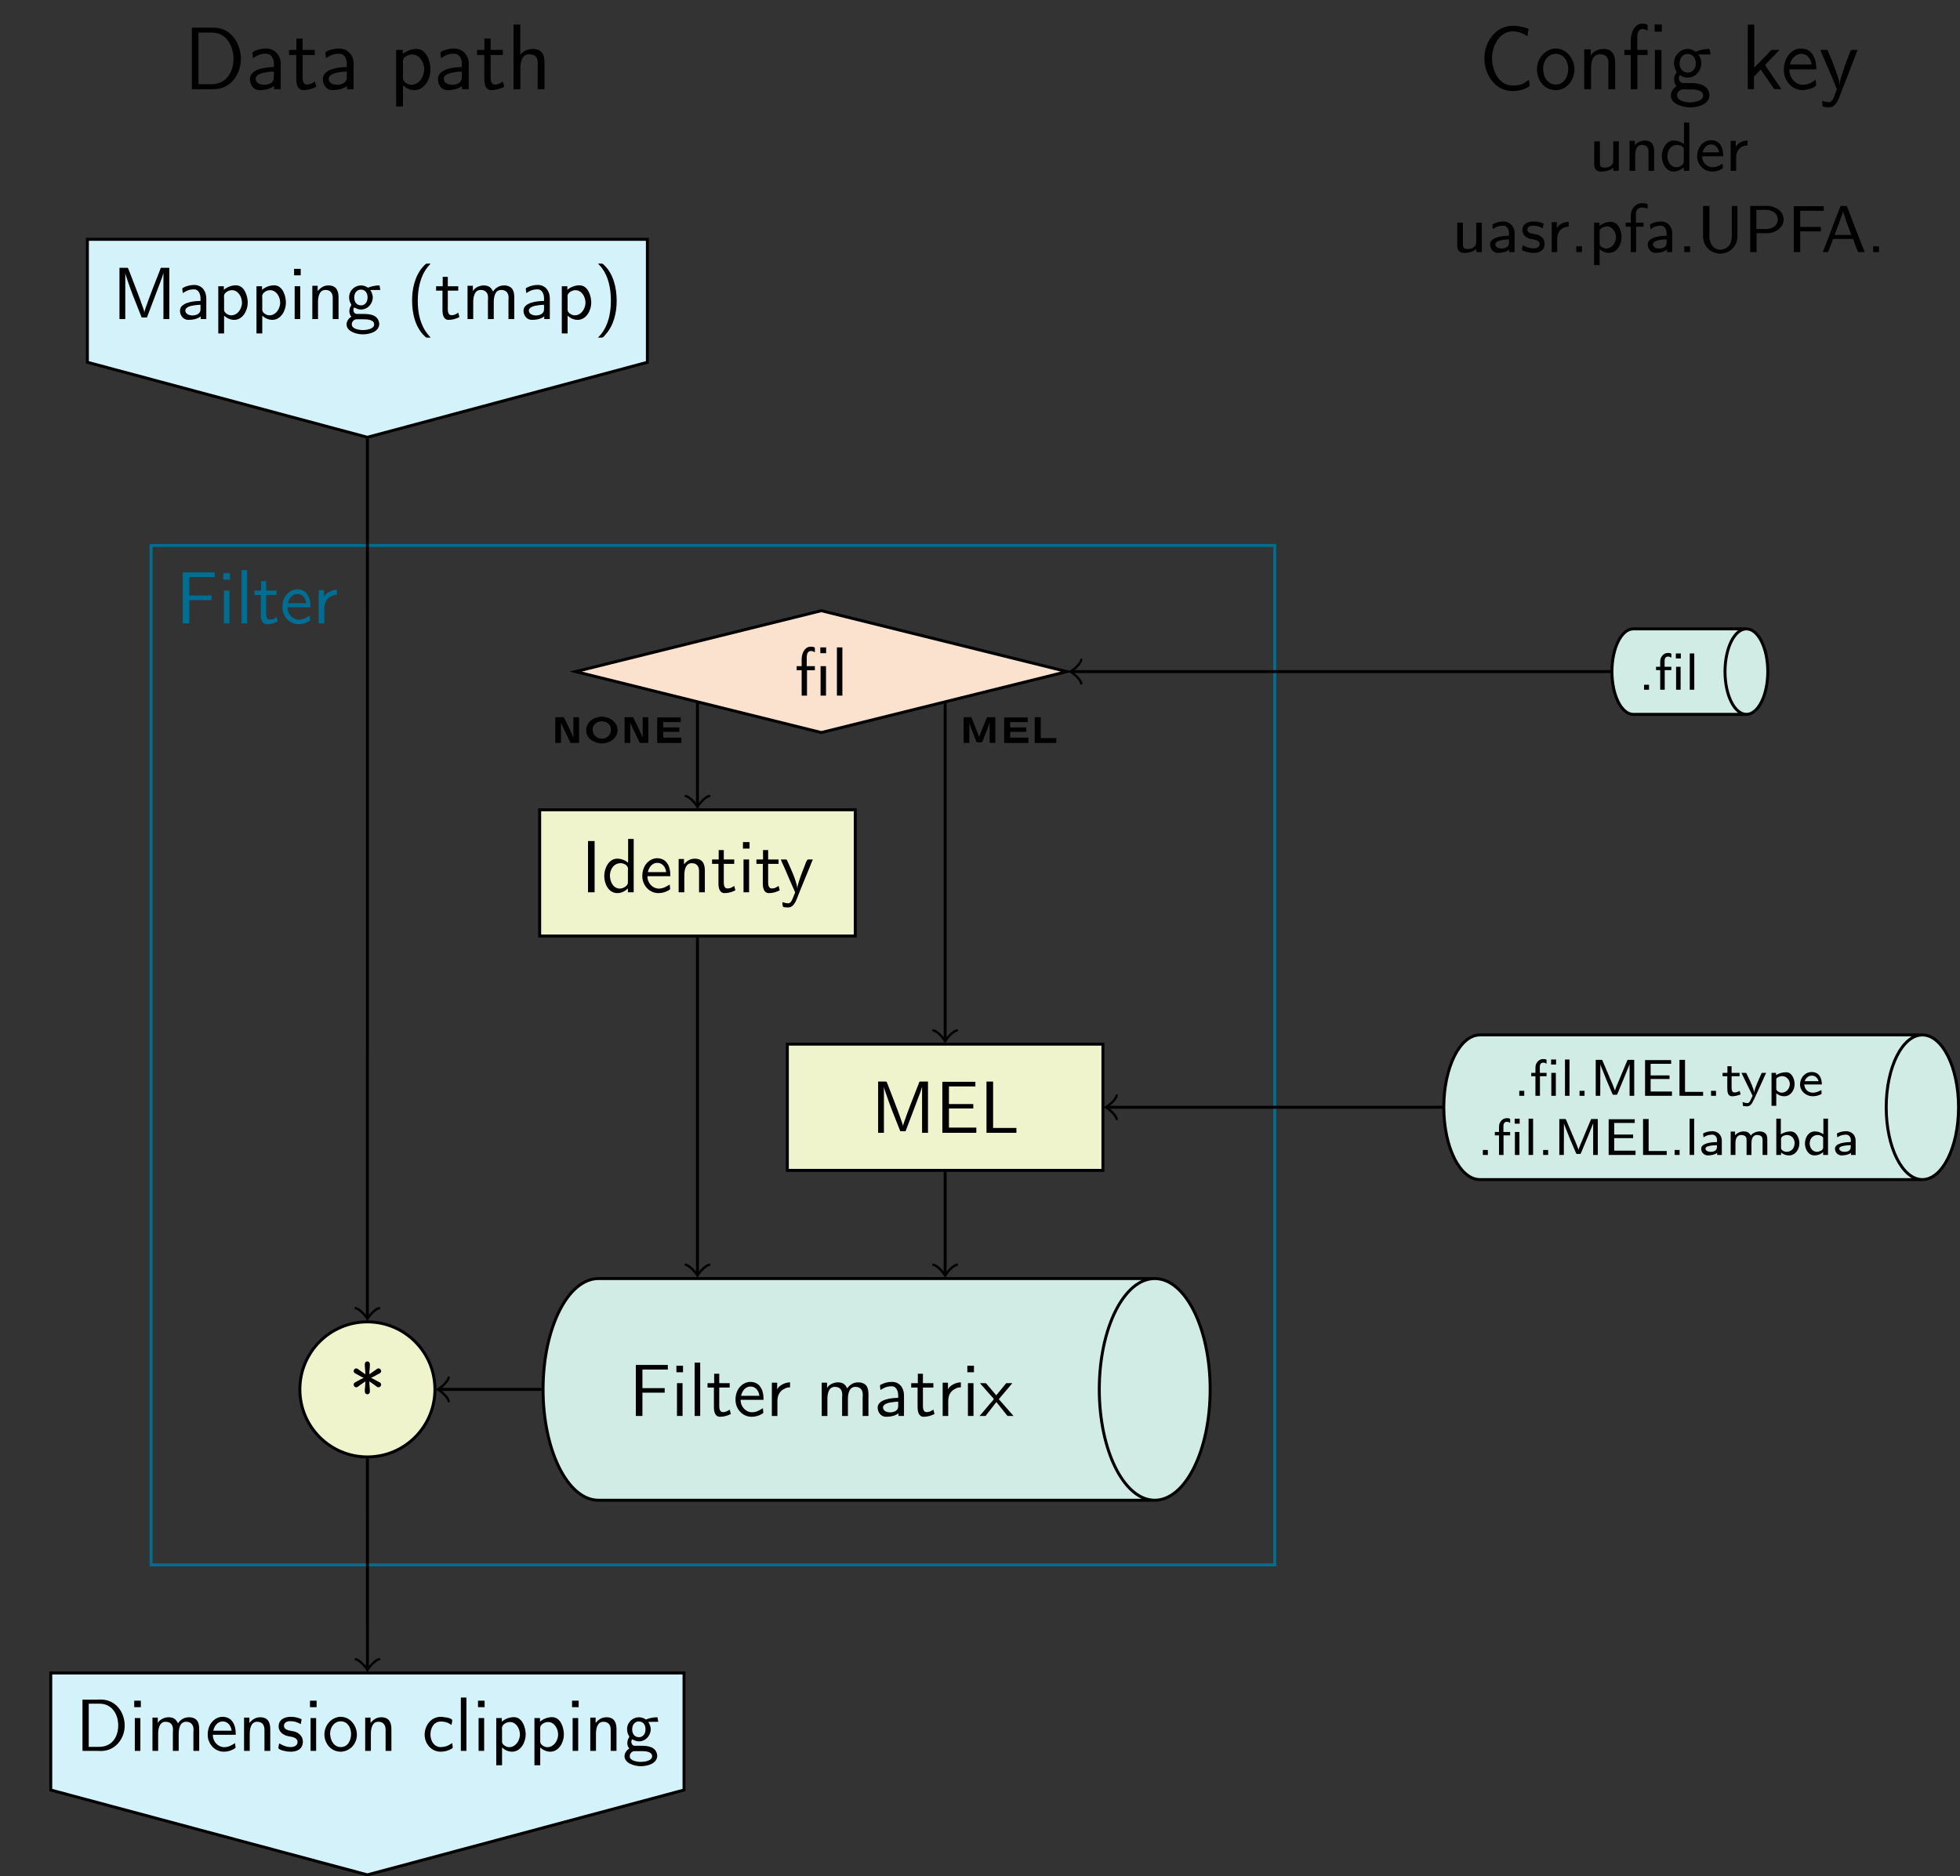 <?xml version="1.0" encoding="UTF-8"?>
<svg xmlns="http://www.w3.org/2000/svg" xmlns:xlink="http://www.w3.org/1999/xlink" width="264.087pt" height="252.827pt" viewBox="0 0 264.087 252.827" version="1.1">
<rect x="0" y="0" width="264.087" height="252.827" fill="#333333" stroke="none"/>
<defs>
<g>
<symbol overflow="visible" id="glyph0-0">
<path style="stroke:none;" d=""/>
</symbol>
<symbol overflow="visible" id="glyph0-1">
<path style="stroke:none;" d="M 0.922 -3.984 L 0.25 -3.984 L 0.25 -3.438 L 0.922 -3.438 L 0.922 -0.016 L 1.641 -0.016 L 1.641 -3.438 L 2.703 -3.438 L 2.703 -3.984 L 1.609 -3.984 L 1.609 -5.219 C 1.609 -5.547 1.719 -6.031 2.156 -6.031 C 2.375 -6.031 2.531 -5.953 2.703 -5.859 L 2.703 -6.406 C 2.703 -6.594 2.312 -6.609 2.172 -6.609 L 2.141 -6.609 C 1.297 -6.609 0.922 -5.656 0.922 -4.938 Z M 3.469 -3.984 L 3.469 -0.016 L 4.203 -0.016 L 4.203 -3.984 Z M 3.438 -6.516 L 3.438 -5.734 L 4.219 -5.734 L 4.219 -6.516 Z M 3.438 -6.516 "/>
</symbol>
<symbol overflow="visible" id="glyph0-2">
<path style="stroke:none;" d="M 0.734 -6.516 L 0.734 -0.016 L 1.469 -0.016 L 1.469 -6.516 Z M 0.734 -6.516 "/>
</symbol>
<symbol overflow="visible" id="glyph0-3">
<path style="stroke:none;" d="M 0.719 -3.984 L 0.719 -1.062 C 0.719 -0.766 0.719 -0.438 0.922 -0.203 C 1.109 0.031 1.391 0.094 1.672 0.094 C 2.25 0.094 2.891 -0.062 3.297 -0.438 L 3.297 -0.016 L 4.031 -0.016 L 4.031 -3.984 L 3.281 -3.984 L 3.281 -1.484 C 3.281 -1.297 3.281 -1.125 3.188 -0.953 C 2.984 -0.594 2.578 -0.438 2.188 -0.438 C 1.859 -0.438 1.484 -0.453 1.484 -1.016 L 1.484 -3.984 Z M 0.719 -3.984 "/>
</symbol>
<symbol overflow="visible" id="glyph0-4">
<path style="stroke:none;" d="M 1.438 -3.422 L 1.438 -4.047 L 0.719 -4.047 L 0.719 -0.016 L 1.484 -0.016 L 1.484 -2.047 C 1.484 -2.594 1.578 -3.5 2.391 -3.5 C 2.984 -3.5 3.281 -3.172 3.281 -2.578 C 3.281 -2.453 3.281 -2.344 3.281 -2.25 L 3.281 -0.016 L 4.031 -0.016 L 4.031 -2.562 C 4.031 -2.891 4.016 -3.219 3.859 -3.516 C 3.672 -3.922 3.234 -4.094 2.797 -4.094 C 2.281 -4.094 1.688 -3.844 1.438 -3.422 Z M 1.438 -3.422 "/>
</symbol>
<symbol overflow="visible" id="glyph0-5">
<path style="stroke:none;" d="M 3.297 -6.516 L 3.297 -3.609 C 2.906 -3.922 2.406 -4.094 1.922 -4.094 C 0.844 -4.094 0.312 -2.906 0.312 -1.984 C 0.312 -1.047 0.859 0.094 1.906 0.094 C 2.422 0.094 2.875 -0.156 3.266 -0.469 L 3.266 -0.016 L 4.016 -0.016 L 4.016 -6.516 Z M 1.062 -1.859 C 1.062 -1.906 1.062 -1.953 1.062 -2.016 C 1.062 -2.75 1.5 -3.5 2.391 -3.5 C 2.703 -3.5 3.219 -3.297 3.266 -3 C 3.281 -2.938 3.281 -2.891 3.281 -2.828 C 3.281 -2.719 3.266 -2.625 3.266 -2.516 L 3.266 -1.188 C 3.266 -0.953 2.922 -0.656 2.656 -0.562 C 2.547 -0.516 2.406 -0.5 2.281 -0.5 C 1.5 -0.5 1.141 -1.172 1.062 -1.859 Z M 1.062 -1.859 "/>
</symbol>
<symbol overflow="visible" id="glyph0-6">
<path style="stroke:none;" d="M 3.734 -0.969 C 3.594 -0.891 3.453 -0.797 3.297 -0.719 C 3.016 -0.578 2.703 -0.5 2.375 -0.5 C 1.672 -0.5 0.984 -1.078 0.984 -1.969 L 3.828 -1.969 C 3.828 -2.891 3.531 -4.141 2.203 -4.141 C 1.047 -4.141 0.312 -3.062 0.312 -1.984 L 0.312 -1.953 C 0.312 -0.875 1.203 0.094 2.328 0.094 C 2.812 0.094 3.266 -0.047 3.656 -0.266 C 3.719 -0.312 3.781 -0.328 3.781 -0.422 C 3.781 -0.594 3.734 -0.797 3.734 -0.969 Z M 1.031 -2.5 C 1.203 -3.016 1.547 -3.562 2.172 -3.562 C 2.797 -3.562 3.172 -3.078 3.281 -2.5 Z M 1.031 -2.5 "/>
</symbol>
<symbol overflow="visible" id="glyph0-7">
<path style="stroke:none;" d="M 1.422 -3.234 L 1.422 -4.047 L 0.734 -4.047 L 0.734 -0.016 L 1.469 -0.016 L 1.469 -1.797 C 1.469 -2.703 2.016 -3.438 3.016 -3.438 L 3.016 -4.094 C 2.406 -4.094 1.672 -3.766 1.422 -3.234 Z M 1.422 -3.234 "/>
</symbol>
<symbol overflow="visible" id="glyph0-8">
<path style="stroke:none;" d="M 0.766 -3.109 C 0.891 -3.188 1.016 -3.281 1.156 -3.359 C 1.469 -3.516 1.828 -3.578 2.188 -3.578 C 2.766 -3.578 2.938 -2.938 2.938 -2.484 L 2.938 -2.219 C 2 -2.219 0.391 -2.016 0.391 -1.047 C 0.391 -0.469 0.797 0.094 1.438 0.094 C 1.953 0.094 2.562 -0.016 2.969 -0.344 L 2.969 -0.016 L 3.688 -0.016 L 3.688 -2.141 C 3.688 -2.281 3.703 -2.406 3.703 -2.547 C 3.703 -3.359 3.141 -4.141 2.172 -4.141 C 1.734 -4.141 1.297 -4.047 0.891 -3.844 C 0.812 -3.812 0.703 -3.781 0.703 -3.672 C 0.703 -3.484 0.75 -3.297 0.766 -3.109 Z M 2.938 -1.734 L 2.938 -1.297 C 2.938 -0.766 2.516 -0.5 1.922 -0.5 C 1.609 -0.5 1.094 -0.625 1.094 -1.078 C 1.109 -1.5 1.844 -1.625 2.156 -1.672 C 2.406 -1.703 2.688 -1.734 2.938 -1.734 Z M 2.938 -1.734 "/>
</symbol>
<symbol overflow="visible" id="glyph0-9">
<path style="stroke:none;" d="M 0.375 -0.953 C 0.328 -0.812 0.312 -0.641 0.281 -0.5 C 0.281 -0.453 0.266 -0.406 0.266 -0.359 C 0.266 -0.141 1.188 0.031 1.328 0.047 C 1.5 0.094 1.672 0.094 1.844 0.094 C 2.516 0.094 3.312 -0.172 3.312 -1.172 L 3.312 -1.25 C 3.281 -1.797 2.828 -2.219 2.312 -2.375 C 1.875 -2.5 0.984 -2.453 0.984 -3.062 C 0.984 -3.438 1.375 -3.578 1.703 -3.578 C 2.016 -3.578 2.328 -3.547 2.609 -3.438 C 2.766 -3.375 2.906 -3.297 3.062 -3.234 L 3.172 -3.859 C 2.719 -4.047 2.297 -4.141 1.812 -4.141 C 1.125 -4.141 0.312 -3.859 0.312 -2.969 C 0.312 -2.391 0.75 -1.984 1.281 -1.828 C 1.656 -1.719 2.641 -1.719 2.641 -1.078 C 2.641 -0.688 2.219 -0.516 1.859 -0.516 C 1.312 -0.516 0.875 -0.656 0.375 -0.953 Z M 0.375 -0.953 "/>
</symbol>
<symbol overflow="visible" id="glyph0-10">
<path style="stroke:none;" d="M 0.891 -0.797 L 0.891 -0.016 L 1.672 -0.016 L 1.672 -0.797 Z M 0.891 -0.797 "/>
</symbol>
<symbol overflow="visible" id="glyph0-11">
<path style="stroke:none;" d="M 1.469 -3.562 L 1.469 -3.984 L 0.734 -3.984 L 0.734 1.734 L 1.484 1.734 L 1.484 -0.422 C 1.828 -0.094 2.281 0.094 2.75 0.094 C 3.844 0.094 4.438 -1.062 4.438 -2.016 C 4.438 -2.766 4.078 -4.094 2.984 -4.094 C 2.406 -4.094 1.922 -3.891 1.469 -3.562 Z M 3.672 -1.875 C 3.609 -1.188 3.109 -0.5 2.359 -0.5 C 2.016 -0.5 1.484 -0.797 1.484 -1.141 L 1.484 -2.953 C 1.531 -3.203 2.078 -3.484 2.453 -3.484 C 3.203 -3.484 3.688 -2.703 3.688 -2.031 C 3.688 -1.984 3.688 -1.922 3.672 -1.875 Z M 3.672 -1.875 "/>
</symbol>
<symbol overflow="visible" id="glyph0-12">
<path style="stroke:none;" d="M 0.922 -3.984 L 0.234 -3.984 L 0.234 -3.438 L 0.922 -3.438 L 0.922 -0.016 L 1.641 -0.016 L 1.641 -3.438 L 2.641 -3.438 L 2.641 -3.984 L 1.609 -3.984 L 1.609 -4.891 C 1.609 -4.984 1.609 -5.078 1.609 -5.188 C 1.609 -5.625 1.844 -6.031 2.516 -6.031 C 2.766 -6.016 2.953 -5.922 3.188 -5.875 L 3.188 -6.422 C 3.188 -6.594 2.656 -6.609 2.5 -6.609 L 2.469 -6.609 C 1.547 -6.609 0.922 -5.844 0.922 -4.891 Z M 0.922 -3.984 "/>
</symbol>
<symbol overflow="visible" id="glyph0-13">
<path style="stroke:none;" d="M 0.859 -6.234 L 0.859 -2.312 C 0.859 -1.641 0.984 -1.016 1.547 -0.469 C 1.969 -0.047 2.594 0.188 3.188 0.188 C 4.391 0.188 5.484 -0.75 5.484 -2.109 L 5.484 -6.234 L 4.734 -6.234 L 4.734 -2.312 C 4.734 -1.703 4.641 -1.062 4.109 -0.656 C 3.844 -0.453 3.516 -0.344 3.188 -0.344 C 2.172 -0.344 1.703 -1.281 1.703 -2.203 C 1.703 -2.344 1.719 -2.516 1.719 -2.656 L 1.719 -6.234 Z M 0.859 -6.234 "/>
</symbol>
<symbol overflow="visible" id="glyph0-14">
<path style="stroke:none;" d="M 0.875 -6.234 L 0.875 -0.016 L 1.734 -0.016 L 1.734 -2.562 L 3.328 -2.562 C 4.328 -2.641 5.375 -3.312 5.375 -4.406 L 5.375 -4.5 C 5.312 -5.656 4.109 -6.25 3.109 -6.25 C 2.938 -6.25 2.797 -6.234 2.625 -6.234 Z M 1.703 -3.125 L 1.703 -5.703 L 3.094 -5.703 C 3.781 -5.703 4.594 -5.266 4.594 -4.406 C 4.594 -3.906 4.266 -3.453 3.797 -3.281 C 3.438 -3.125 3.078 -3.125 2.703 -3.125 Z M 1.703 -3.125 "/>
</symbol>
<symbol overflow="visible" id="glyph0-15">
<path style="stroke:none;" d="M 0.859 -6.203 L 0.859 -0.016 L 1.719 -0.016 L 1.719 -2.812 L 4.5 -2.812 L 4.5 -3.406 L 1.719 -3.406 L 1.719 -5.594 L 3.891 -5.594 L 4.047 -5.578 L 4.891 -5.578 L 4.891 -6.203 Z M 0.859 -6.203 "/>
</symbol>
<symbol overflow="visible" id="glyph0-16">
<path style="stroke:none;" d="M 0.266 -0.016 L 0.969 -0.016 L 1.609 -1.672 L 1.672 -1.781 L 1.891 -1.797 L 4.328 -1.797 L 4.812 -0.484 L 5.016 -0.031 L 5.094 -0.016 L 5.891 -0.016 C 5.844 -0.203 5.75 -0.406 5.672 -0.594 C 4.969 -2.344 4.312 -4.109 3.641 -5.859 L 3.531 -6.141 C 3.531 -6.172 3.5 -6.219 3.469 -6.234 L 2.766 -6.234 C 2.594 -6.234 2.562 -6.016 2.516 -5.891 C 1.797 -4.109 1.172 -2.297 0.453 -0.516 C 0.391 -0.344 0.312 -0.172 0.266 -0.016 Z M 1.859 -2.328 C 2.094 -3.062 2.406 -3.766 2.656 -4.5 L 2.859 -5.062 C 2.906 -5.219 2.969 -5.406 2.984 -5.562 L 3 -5.562 C 3 -5.422 3.062 -5.281 3.109 -5.141 C 3.391 -4.172 3.75 -3.25 4.109 -2.328 Z M 1.859 -2.328 "/>
</symbol>
<symbol overflow="visible" id="glyph1-0">
<path style="stroke:none;" d=""/>
</symbol>
<symbol overflow="visible" id="glyph1-1">
<path style="stroke:none;" d="M 0.594 -3.469 L 0.594 0 L 1.359 0 L 1.359 -2.75 L 1.453 -2.516 L 2.609 -0.078 L 2.656 -0.016 L 2.734 0 L 3.797 0 L 3.797 -3.469 L 3.031 -3.469 L 3.031 -0.719 L 2.594 -1.719 L 1.844 -3.266 L 1.734 -3.469 Z M 0.594 -3.469 "/>
</symbol>
<symbol overflow="visible" id="glyph1-2">
<path style="stroke:none;" d="M 2.359 -3.547 C 1.562 -3.438 0.75 -3.141 0.438 -2.203 C 0.375 -2.047 0.359 -1.875 0.359 -1.703 C 0.359 -0.562 1.516 0.062 2.484 0.062 C 3.312 0.062 4.203 -0.375 4.5 -1.203 C 4.547 -1.344 4.578 -1.5 4.594 -1.656 L 4.594 -1.703 C 4.594 -2.906 3.438 -3.547 2.438 -3.547 Z M 1.25 -1.734 C 1.25 -1.75 1.234 -1.781 1.234 -1.797 C 1.234 -2.516 1.859 -2.922 2.469 -2.922 C 3.094 -2.922 3.703 -2.531 3.703 -1.797 C 3.703 -1.109 3.172 -0.578 2.469 -0.578 C 2.062 -0.578 1.703 -0.75 1.469 -1.078 C 1.328 -1.266 1.266 -1.5 1.25 -1.734 Z M 1.25 -1.734 "/>
</symbol>
<symbol overflow="visible" id="glyph1-3">
<path style="stroke:none;" d="M 0.594 -3.438 L 0.594 0 L 3.859 0 L 3.859 -0.719 L 1.406 -0.719 L 1.406 -1.5 L 3.578 -1.5 L 3.578 -2.094 L 1.406 -2.094 L 1.406 -2.812 L 3.766 -2.812 L 3.766 -3.438 Z M 0.594 -3.438 "/>
</symbol>
<symbol overflow="visible" id="glyph1-4">
<path style="stroke:none;" d="M 0.594 -3.469 L 0.594 0 L 1.359 0 L 1.359 -2.75 C 1.375 -2.547 1.484 -2.281 1.562 -2.078 C 1.797 -1.469 2.031 -0.875 2.266 -0.281 C 2.312 -0.188 2.312 -0.078 2.406 -0.078 L 3.031 -0.078 C 3.078 -0.078 3.109 -0.188 3.141 -0.234 C 3.422 -1 3.766 -1.734 4.016 -2.5 C 4.047 -2.578 4.078 -2.672 4.094 -2.75 L 4.094 0 L 4.859 0 L 4.859 -3.469 L 3.75 -3.469 L 3.656 -3.281 L 2.75 -1.016 L 2.688 -0.797 L 2.609 -1.016 L 1.656 -3.422 L 1.625 -3.469 Z M 0.594 -3.469 "/>
</symbol>
<symbol overflow="visible" id="glyph1-5">
<path style="stroke:none;" d="M 0.594 -3.469 L 0.594 0 L 3.5 0 L 3.5 -0.656 L 1.406 -0.656 L 1.406 -3.469 Z M 0.594 -3.469 "/>
</symbol>
<symbol overflow="visible" id="glyph2-0">
<path style="stroke:none;" d=""/>
</symbol>
<symbol overflow="visible" id="glyph2-1">
<path style="stroke:none;" d="M 0.938 -6.922 L 0.938 -0.016 L 1.828 -0.016 L 1.828 -6.922 Z M 0.938 -6.922 "/>
</symbol>
<symbol overflow="visible" id="glyph2-2">
<path style="stroke:none;" d="M 3.578 -7.203 L 3.578 -4 C 3.172 -4.344 2.641 -4.547 2.109 -4.547 C 0.938 -4.547 0.359 -3.203 0.359 -2.219 C 0.359 -1.172 0.922 0.094 2.141 0.094 C 2.672 0.094 3.172 -0.172 3.547 -0.531 L 3.547 -0.016 L 4.328 -0.016 L 4.328 -7.203 Z M 1.141 -2.047 C 1.125 -2.109 1.125 -2.188 1.125 -2.25 C 1.125 -3.047 1.594 -3.938 2.578 -3.938 C 2.969 -3.938 3.562 -3.672 3.562 -3.172 C 3.562 -3.047 3.547 -2.938 3.547 -2.828 L 3.547 -1.328 C 3.547 -0.844 2.844 -0.516 2.484 -0.516 C 1.625 -0.516 1.219 -1.281 1.141 -2.047 Z M 1.141 -2.047 "/>
</symbol>
<symbol overflow="visible" id="glyph2-3">
<path style="stroke:none;" d="M 4.031 -1.062 C 3.531 -0.75 3.125 -0.516 2.562 -0.516 C 1.781 -0.516 1.031 -1.203 1.031 -2.188 L 4.125 -2.188 C 4.125 -2.875 4.016 -3.625 3.531 -4.141 C 3.219 -4.453 2.797 -4.609 2.359 -4.609 C 1.812 -4.609 1.312 -4.344 0.953 -3.953 C 0.531 -3.484 0.344 -2.844 0.344 -2.219 L 0.344 -2.172 C 0.344 -1 1.25 0.094 2.516 0.094 C 3.016 0.094 3.516 -0.047 3.938 -0.312 C 4 -0.375 4.094 -0.391 4.094 -0.484 C 4.094 -0.672 4.031 -0.875 4.031 -1.062 Z M 1.094 -2.734 C 1.219 -3.344 1.656 -3.984 2.359 -3.984 C 3.062 -3.984 3.484 -3.406 3.562 -2.734 Z M 1.094 -2.734 "/>
</symbol>
<symbol overflow="visible" id="glyph2-4">
<path style="stroke:none;" d="M 1.531 -3.781 L 1.531 -4.5 L 0.812 -4.5 L 0.812 -0.016 L 1.578 -0.016 L 1.578 -2.281 C 1.578 -2.875 1.688 -3.938 2.578 -3.938 C 3.234 -3.938 3.562 -3.531 3.562 -2.875 C 3.562 -2.75 3.562 -2.625 3.562 -2.516 L 3.562 -0.016 L 4.344 -0.016 L 4.344 -2.375 C 4.344 -2.547 4.344 -2.734 4.344 -2.922 C 4.344 -3.656 4.172 -4.547 2.984 -4.547 C 2.359 -4.547 1.906 -4.234 1.531 -3.781 Z M 1.531 -3.781 "/>
</symbol>
<symbol overflow="visible" id="glyph2-5">
<path style="stroke:none;" d="M 1.062 -5.703 L 1.062 -4.438 L 0.172 -4.438 L 0.172 -3.844 L 1.031 -3.844 L 1.031 -1.219 C 1.031 -0.672 1.141 0.094 1.859 0.094 C 2.375 0.094 2.859 -0.047 3.312 -0.281 L 3.156 -0.875 C 2.859 -0.672 2.609 -0.531 2.25 -0.531 C 1.797 -0.531 1.75 -1.031 1.75 -1.375 L 1.75 -3.844 L 3.156 -3.844 L 3.156 -4.438 L 1.75 -4.438 L 1.75 -5.703 Z M 1.062 -5.703 "/>
</symbol>
<symbol overflow="visible" id="glyph2-6">
<path style="stroke:none;" d="M 0.812 -4.438 L 0.812 -0.016 L 1.562 -0.016 L 1.562 -4.438 Z M 0.734 -6.781 L 0.734 -5.906 L 1.625 -5.906 L 1.625 -6.781 Z M 0.734 -6.781 "/>
</symbol>
<symbol overflow="visible" id="glyph2-7">
<path style="stroke:none;" d="M 0.141 -4.438 C 0.266 -4.078 0.453 -3.719 0.609 -3.375 C 1.031 -2.375 1.453 -1.406 1.891 -0.422 L 2 -0.172 C 2.031 -0.125 2.047 -0.078 2.062 -0.031 L 2.062 -0.016 C 2.062 0.031 2.047 0.078 2.031 0.109 L 1.922 0.359 C 1.766 0.766 1.562 1.469 1.156 1.469 C 0.891 1.469 0.625 1.391 0.359 1.312 C 0.375 1.656 0.344 1.938 0.547 1.984 C 0.734 2 0.938 2.031 1.125 2.031 C 1.969 2.031 2.266 0.922 2.547 0.234 L 3.234 -1.469 C 3.594 -2.328 3.953 -3.188 4.281 -4.031 C 4.344 -4.172 4.406 -4.297 4.453 -4.438 L 3.812 -4.438 C 3.625 -4.438 3.438 -3.797 3.312 -3.469 C 2.984 -2.672 2.688 -1.875 2.453 -1.047 C 2.406 -0.875 2.375 -0.688 2.375 -0.516 C 2.344 -0.609 2.344 -0.719 2.328 -0.812 C 2.078 -1.953 1.5 -3.156 1.062 -4.141 L 0.984 -4.328 C 0.922 -4.406 0.922 -4.438 0.812 -4.438 Z M 0.141 -4.438 "/>
</symbol>
<symbol overflow="visible" id="glyph2-8">
<path style="stroke:none;" d="M 1 -6.922 L 1 -0.016 L 1.781 -0.016 L 1.781 -6.234 C 1.812 -6 1.906 -5.781 1.969 -5.562 C 2.516 -3.906 3.156 -2.297 3.812 -0.672 C 3.875 -0.531 3.922 -0.375 3.984 -0.234 L 4.703 -0.234 L 6.703 -5.516 L 6.922 -6.234 L 6.922 -0.016 L 7.719 -0.016 L 7.719 -6.922 L 6.672 -6.922 C 6.547 -6.922 6.562 -6.859 6.516 -6.781 L 6.406 -6.484 C 5.75 -4.812 5.078 -3.125 4.5 -1.453 C 4.453 -1.281 4.375 -1.109 4.359 -0.922 L 4.344 -0.922 C 4.344 -1.109 4.25 -1.281 4.203 -1.453 C 3.625 -3.141 2.953 -4.812 2.312 -6.484 L 2.188 -6.781 C 2.156 -6.859 2.156 -6.922 2.031 -6.922 Z M 1 -6.922 "/>
</symbol>
<symbol overflow="visible" id="glyph2-9">
<path style="stroke:none;" d="M 0.938 -6.891 L 0.938 -0.016 L 5.516 -0.016 L 5.516 -0.719 L 1.828 -0.719 L 1.828 -3.297 L 5.109 -3.297 L 5.109 -3.891 L 1.828 -3.891 L 1.828 -6.266 L 5.391 -6.266 L 5.391 -6.891 Z M 0.938 -6.891 "/>
</symbol>
<symbol overflow="visible" id="glyph2-10">
<path style="stroke:none;" d="M 0.938 -6.922 L 0.938 -0.016 L 4.969 -0.016 L 4.969 -0.672 L 1.828 -0.672 L 1.828 -6.922 Z M 0.938 -6.922 "/>
</symbol>
<symbol overflow="visible" id="glyph2-11">
<path style="stroke:none;" d="M 0.938 -6.891 L 0.938 -0.016 L 1.828 -0.016 L 1.828 -3.156 L 4.828 -3.156 L 4.828 -3.766 L 1.828 -3.766 L 1.828 -6.266 L 5.25 -6.266 L 5.25 -6.891 Z M 0.938 -6.891 "/>
</symbol>
<symbol overflow="visible" id="glyph2-12">
<path style="stroke:none;" d="M 0.812 -7.203 L 0.812 -0.016 L 1.562 -0.016 L 1.562 -7.203 Z M 0.812 -7.203 "/>
</symbol>
<symbol overflow="visible" id="glyph2-13">
<path style="stroke:none;" d="M 1.531 -3.594 L 1.531 -4.5 L 0.812 -4.5 L 0.812 -0.016 L 1.562 -0.016 L 1.562 -2 C 1.562 -2.766 1.828 -3.422 2.688 -3.766 C 2.859 -3.844 3.062 -3.875 3.266 -3.875 L 3.266 -4.547 C 2.609 -4.547 1.766 -4.141 1.531 -3.594 Z M 1.531 -3.594 "/>
</symbol>
<symbol overflow="visible" id="glyph2-14">
<path style="stroke:none;" d="M 1.531 -3.781 L 1.531 -4.5 L 0.812 -4.5 L 0.812 -0.016 L 1.578 -0.016 L 1.578 -2.281 C 1.578 -2.906 1.703 -3.938 2.578 -3.938 C 3.234 -3.938 3.578 -3.562 3.578 -2.891 C 3.578 -2.766 3.562 -2.641 3.562 -2.516 L 3.562 -0.016 L 4.344 -0.016 L 4.344 -2.281 C 4.344 -2.906 4.469 -3.938 5.344 -3.938 C 5.984 -3.938 6.344 -3.562 6.344 -2.891 C 6.344 -2.766 6.328 -2.641 6.328 -2.516 L 6.328 -0.016 L 7.109 -0.016 L 7.109 -2.859 C 7.109 -3.219 7.094 -3.578 6.938 -3.906 C 6.734 -4.359 6.234 -4.547 5.734 -4.547 C 5.156 -4.547 4.594 -4.266 4.25 -3.734 C 4 -4.234 3.703 -4.547 2.984 -4.547 C 2.438 -4.547 1.781 -4.25 1.531 -3.781 Z M 1.531 -3.781 "/>
</symbol>
<symbol overflow="visible" id="glyph2-15">
<path style="stroke:none;" d="M 0.812 -3.516 C 0.969 -3.594 1.094 -3.688 1.25 -3.766 C 1.578 -3.953 1.969 -4.016 2.359 -4.016 C 2.953 -4.016 3.203 -3.344 3.203 -2.828 C 3.203 -2.703 3.203 -2.578 3.203 -2.453 C 2.188 -2.453 0.438 -2.219 0.438 -1.141 C 0.438 -0.516 0.875 0.094 1.562 0.094 C 2.141 0.094 2.797 -0.016 3.234 -0.375 L 3.234 -0.016 L 3.984 -0.016 L 3.984 -2.797 C 3.984 -3.625 3.547 -4.531 2.469 -4.609 L 2.359 -4.609 C 1.859 -4.609 1.406 -4.5 0.953 -4.281 C 0.875 -4.25 0.75 -4.203 0.75 -4.094 C 0.75 -3.891 0.812 -3.703 0.812 -3.516 Z M 3.203 -1.938 L 3.203 -1.297 C 3.203 -0.719 2.609 -0.5 2.094 -0.5 C 1.672 -0.5 1.156 -0.703 1.156 -1.172 C 1.172 -1.656 1.953 -1.812 2.328 -1.859 C 2.609 -1.906 2.906 -1.938 3.203 -1.938 Z M 3.203 -1.938 "/>
</symbol>
<symbol overflow="visible" id="glyph2-16">
<path style="stroke:none;" d="M 0.062 -4.438 C 0.188 -4.25 0.359 -4.078 0.516 -3.906 L 1.422 -2.875 C 1.578 -2.688 1.906 -2.391 1.906 -2.297 C 1.906 -2.188 1.578 -1.875 1.422 -1.688 C 1.109 -1.328 0.812 -0.969 0.5 -0.594 C 0.328 -0.406 0.156 -0.203 0 -0.016 L 0.812 -0.016 L 2.266 -1.891 L 3.766 -0.016 L 4.578 -0.016 L 2.594 -2.281 L 4.422 -4.438 L 3.594 -4.438 L 2.25 -2.797 L 0.875 -4.422 L 0.625 -4.438 Z M 0.062 -4.438 "/>
</symbol>
<symbol overflow="visible" id="glyph2-17">
<path style="stroke:none;" d="M 2.219 -5.75 C 1.938 -5.938 1.672 -6.141 1.391 -6.328 C 1.281 -6.422 1.141 -6.547 0.984 -6.547 C 0.781 -6.547 0.641 -6.359 0.641 -6.188 C 0.641 -5.906 0.922 -5.844 1.109 -5.734 C 1.391 -5.578 1.703 -5.391 1.984 -5.281 L 1.984 -5.266 C 1.703 -5.156 1.391 -4.969 1.109 -4.812 C 0.922 -4.703 0.641 -4.641 0.641 -4.359 C 0.641 -4.188 0.781 -4 0.984 -4 C 1.141 -4 1.281 -4.125 1.391 -4.219 C 1.672 -4.406 1.938 -4.609 2.219 -4.797 C 2.219 -4.344 2.141 -3.891 2.141 -3.453 C 2.141 -3.234 2.266 -3.062 2.5 -3.062 C 2.688 -3.062 2.828 -3.203 2.828 -3.438 C 2.828 -3.891 2.75 -4.344 2.75 -4.797 C 3.031 -4.609 3.297 -4.406 3.578 -4.219 C 3.703 -4.125 3.828 -4 3.984 -4 C 4.188 -4 4.344 -4.188 4.344 -4.359 C 4.344 -4.641 4.047 -4.703 3.859 -4.812 C 3.578 -4.969 3.266 -5.156 2.984 -5.266 L 2.984 -5.281 C 3.266 -5.391 3.578 -5.578 3.859 -5.734 C 4.047 -5.844 4.344 -5.906 4.344 -6.188 C 4.344 -6.359 4.188 -6.547 3.984 -6.547 C 3.828 -6.547 3.703 -6.422 3.578 -6.328 C 3.297 -6.141 3.031 -5.938 2.75 -5.75 C 2.75 -6.203 2.828 -6.656 2.828 -7.094 C 2.828 -7.312 2.703 -7.484 2.484 -7.484 C 2.281 -7.484 2.141 -7.344 2.141 -7.109 C 2.141 -6.656 2.219 -6.203 2.219 -5.75 Z M 2.219 -5.75 "/>
</symbol>
<symbol overflow="visible" id="glyph2-18">
<path style="stroke:none;" d="M 1.562 -3.953 L 1.562 -4.438 L 0.812 -4.438 L 0.812 1.922 L 1.594 1.922 L 1.594 -0.469 C 1.969 -0.125 2.438 0.094 2.953 0.094 C 4.109 0.094 4.781 -1.172 4.781 -2.219 C 4.781 -3.078 4.375 -4.562 3.188 -4.562 C 2.625 -4.562 2 -4.344 1.562 -3.953 Z M 4 -2.078 C 3.922 -1.328 3.406 -0.516 2.547 -0.516 C 2.188 -0.516 1.594 -0.828 1.594 -1.25 L 1.594 -2.75 C 1.594 -2.859 1.578 -2.984 1.578 -3.094 C 1.578 -3.547 2.156 -3.906 2.656 -3.906 C 3.484 -3.906 4 -3.016 4 -2.25 C 4 -2.188 4 -2.141 4 -2.078 Z M 4 -2.078 "/>
</symbol>
<symbol overflow="visible" id="glyph2-19">
<path style="stroke:none;" d="M 0.922 -0.344 L 0.922 -0.328 C 0.562 -0.125 0.281 0.281 0.281 0.703 C 0.281 1.641 1.594 2.047 2.469 2.047 C 3.406 2.047 4.688 1.688 4.688 0.609 C 4.562 -0.578 3.453 -0.703 2.578 -0.703 L 1.688 -0.703 C 1.375 -0.703 1.203 -0.953 1.203 -1.25 L 1.203 -1.312 C 1.219 -1.422 1.25 -1.5 1.281 -1.578 C 1.656 -1.422 1.859 -1.297 2.219 -1.297 C 3.125 -1.297 3.812 -2.078 3.812 -2.938 L 3.812 -3.016 C 3.781 -3.344 3.656 -3.641 3.484 -3.922 L 4.828 -3.938 L 4.719 -4.547 C 4.266 -4.547 3.781 -4.469 3.344 -4.312 C 3.297 -4.281 3.234 -4.25 3.188 -4.25 C 3.109 -4.25 3 -4.344 2.938 -4.375 C 2.719 -4.484 2.469 -4.547 2.234 -4.547 C 1.391 -4.547 0.625 -3.875 0.625 -2.938 C 0.625 -2.625 0.703 -2.328 0.859 -2.062 C 0.875 -2.031 0.922 -1.969 0.922 -1.922 C 0.922 -1.844 0.781 -1.672 0.734 -1.531 C 0.688 -1.375 0.656 -1.219 0.656 -1.078 C 0.656 -0.812 0.75 -0.531 0.922 -0.344 Z M 1.578 0.016 L 2.516 0.016 C 3.078 0.016 4 0.062 4 0.703 C 4 1.391 2.766 1.469 2.5 1.469 C 1.984 1.469 0.984 1.328 0.984 0.703 C 0.984 0.359 1.234 0.062 1.578 0.016 Z M 2.109 -3.984 L 2.188 -3.984 C 2.875 -3.984 3.109 -3.438 3.109 -2.938 C 3.109 -2.406 2.875 -1.938 2.312 -1.859 L 2.234 -1.859 C 1.562 -1.859 1.312 -2.406 1.312 -2.906 C 1.312 -3.422 1.547 -3.891 2.109 -3.984 Z M 2.109 -3.984 "/>
</symbol>
<symbol overflow="visible" id="glyph2-20">
<path style="stroke:none;" d="M 3.312 2.484 C 3.203 2.328 3.047 2.203 2.938 2.047 C 1.906 0.797 1.578 -0.859 1.578 -2.453 C 1.578 -4.062 1.891 -5.766 2.938 -7.062 C 3.047 -7.203 3.203 -7.344 3.312 -7.484 L 2.812 -7.484 C 2.609 -7.484 2.422 -7.203 2.281 -7.062 C 1.203 -5.859 0.812 -4.141 0.812 -2.547 C 0.812 -0.812 1.219 1.125 2.562 2.344 C 2.641 2.406 2.656 2.484 2.812 2.484 Z M 3.312 2.484 "/>
</symbol>
<symbol overflow="visible" id="glyph2-21">
<path style="stroke:none;" d="M 0.547 -7.484 C 0.672 -7.344 0.812 -7.203 0.938 -7.062 C 2 -5.75 2.281 -4.062 2.281 -2.453 C 2.281 -0.859 1.953 0.797 0.938 2.047 C 0.812 2.203 0.672 2.328 0.547 2.484 L 1.062 2.484 C 1.25 2.484 1.453 2.203 1.578 2.047 C 2.656 0.859 3.062 -0.859 3.062 -2.469 C 3.062 -4.188 2.641 -6.125 1.312 -7.344 C 1.219 -7.406 1.203 -7.484 1.062 -7.484 Z M 0.547 -7.484 "/>
</symbol>
<symbol overflow="visible" id="glyph2-22">
<path style="stroke:none;" d="M 0.953 -6.922 L 0.953 -0.016 L 2.875 -0.016 C 3.062 -0.016 3.266 0 3.453 0 C 5.328 0 6.641 -1.609 6.641 -3.422 C 6.641 -5.203 5.469 -6.938 3.391 -6.938 C 3.203 -6.938 3.031 -6.922 2.844 -6.922 Z M 1.797 -0.562 L 1.797 -6.375 L 3.203 -6.375 C 3.891 -6.375 4.453 -6.188 4.953 -5.688 C 5.5 -5.125 5.734 -4.359 5.766 -3.594 L 5.766 -3.406 C 5.766 -2 5 -0.562 3.203 -0.562 Z M 1.797 -0.562 "/>
</symbol>
<symbol overflow="visible" id="glyph2-23">
<path style="stroke:none;" d="M 0.406 -1.031 C 0.359 -0.828 0.297 -0.594 0.297 -0.406 C 0.297 -0.141 1.328 0.047 1.453 0.062 C 1.609 0.078 1.781 0.094 1.969 0.094 C 2.703 0.094 3.594 -0.188 3.594 -1.281 C 3.594 -1.922 3.094 -2.438 2.516 -2.609 C 2.031 -2.75 1.047 -2.719 1.047 -3.406 C 1.047 -3.812 1.422 -4.016 1.828 -4.016 C 2.172 -4.016 2.516 -3.984 2.844 -3.844 C 3.016 -3.781 3.156 -3.688 3.312 -3.625 L 3.422 -4.281 C 2.938 -4.5 2.484 -4.609 1.969 -4.609 C 1.203 -4.609 0.328 -4.297 0.328 -3.312 C 0.328 -2.531 1.016 -2.109 1.672 -1.984 C 2.125 -1.906 2.875 -1.828 2.875 -1.203 C 2.875 -0.734 2.406 -0.531 1.969 -0.531 C 1.391 -0.531 0.953 -0.703 0.406 -1.031 Z M 0.406 -1.031 "/>
</symbol>
<symbol overflow="visible" id="glyph2-24">
<path style="stroke:none;" d="M 2.344 -4.609 C 1.094 -4.453 0.297 -3.375 0.297 -2.219 C 0.297 -1.109 1.109 0.094 2.5 0.094 L 2.625 0.094 C 3.844 -0.047 4.609 -0.969 4.672 -2.078 L 4.672 -2.219 C 4.672 -3.375 3.812 -4.609 2.469 -4.609 Z M 1.078 -2.141 C 1.062 -2.203 1.062 -2.266 1.062 -2.328 C 1.062 -3.156 1.594 -4 2.5 -4 C 3.375 -4 3.891 -3.188 3.891 -2.297 C 3.891 -1.531 3.531 -0.531 2.5 -0.531 C 1.672 -0.531 1.172 -1.25 1.078 -2.141 Z M 1.078 -2.141 "/>
</symbol>
<symbol overflow="visible" id="glyph2-25">
<path style="stroke:none;" d="M 4.078 -1.062 C 3.891 -0.969 3.719 -0.844 3.531 -0.75 C 3.219 -0.594 2.844 -0.531 2.5 -0.531 L 2.406 -0.531 C 1.531 -0.625 1.141 -1.469 1.141 -2.234 C 1.141 -3.047 1.562 -3.969 2.531 -3.969 C 2.953 -3.969 3.391 -3.891 3.75 -3.656 C 3.828 -3.609 3.891 -3.547 3.984 -3.516 C 3.984 -3.703 4.078 -3.906 4.078 -4.109 C 4.078 -4.531 2.531 -4.609 2.547 -4.609 C 1.188 -4.609 0.359 -3.406 0.359 -2.203 L 0.359 -2.141 C 0.375 -1 1.266 0.094 2.5 0.094 C 3.031 0.094 3.531 -0.031 4 -0.312 C 4.062 -0.359 4.141 -0.375 4.141 -0.484 C 4.141 -0.672 4.094 -0.875 4.078 -1.062 Z M 4.078 -1.062 "/>
</symbol>
<symbol overflow="visible" id="glyph3-0">
<path style="stroke:none;" d=""/>
</symbol>
<symbol overflow="visible" id="glyph3-1">
<path style="stroke:none;" d="M 1.141 -8.312 L 1.141 -0.016 L 3.938 -0.016 C 4.906 -0.016 5.781 -0.266 6.531 -1.016 C 7.344 -1.828 7.75 -2.969 7.75 -4.125 C 7.75 -5.922 6.672 -7.953 4.656 -8.266 C 4.406 -8.312 4.172 -8.312 3.922 -8.312 Z M 2.031 -0.688 L 2.031 -7.641 L 4.062 -7.641 C 5.969 -7.5 6.75 -5.641 6.75 -4.094 C 6.75 -2.469 5.891 -0.688 3.781 -0.688 Z M 2.031 -0.688 "/>
</symbol>
<symbol overflow="visible" id="glyph3-2">
<path style="stroke:none;" d="M 0.969 -4.203 C 1.141 -4.297 1.297 -4.406 1.469 -4.5 C 1.812 -4.688 2.219 -4.781 2.594 -4.797 L 2.75 -4.797 C 3.422 -4.797 3.781 -4.156 3.781 -3.422 C 3.781 -3.281 3.766 -3.141 3.766 -3 C 2.578 -3 0.547 -2.703 0.547 -1.375 C 0.547 -0.672 0.984 0.109 1.828 0.109 C 2.5 0.109 3.25 -0.031 3.797 -0.438 L 3.797 -0.016 L 4.688 -0.016 L 4.688 -2.875 C 4.688 -3.062 4.703 -3.25 4.703 -3.438 C 4.703 -4.453 4.031 -5.5 2.672 -5.5 C 2.141 -5.5 0.891 -5.219 0.891 -4.906 C 0.891 -4.656 0.953 -4.438 0.969 -4.203 Z M 3.766 -2.391 L 3.766 -1.594 C 3.766 -0.844 3.062 -0.609 2.453 -0.609 C 1.969 -0.609 1.328 -0.828 1.328 -1.422 C 1.344 -2.031 2.281 -2.219 2.719 -2.297 C 3.062 -2.359 3.422 -2.391 3.766 -2.391 Z M 3.766 -2.391 "/>
</symbol>
<symbol overflow="visible" id="glyph3-3">
<path style="stroke:none;" d="M 1.203 -6.844 L 1.203 -5.312 L 0.219 -5.312 L 0.219 -4.625 L 1.188 -4.625 L 1.188 -1.484 C 1.188 -0.859 1.281 0.109 2.156 0.109 C 2.766 0.109 3.359 -0.062 3.891 -0.344 L 3.703 -1.047 C 3.359 -0.844 3.094 -0.641 2.641 -0.641 C 2.125 -0.641 2.047 -1.172 2.047 -1.594 L 2.047 -4.625 L 3.688 -4.625 L 3.688 -5.312 L 2.047 -5.312 L 2.047 -6.844 Z M 1.203 -6.844 "/>
</symbol>
<symbol overflow="visible" id="glyph3-4">
<path style="stroke:none;" d="M 1.812 -4.766 L 1.812 -5.312 L 0.922 -5.312 L 0.922 2.312 L 1.844 2.312 L 1.844 -0.547 C 2.266 -0.125 2.812 0.109 3.391 0.109 C 4.75 0.109 5.547 -1.375 5.547 -2.672 C 5.547 -3.828 4.984 -5.438 3.672 -5.438 C 2.984 -5.438 2.344 -5.188 1.812 -4.766 Z M 4.688 -2.5 C 4.609 -1.594 3.984 -0.609 2.953 -0.609 C 2.516 -0.609 1.844 -0.984 1.844 -1.469 L 1.844 -3.984 C 1.906 -4.344 2.594 -4.703 3.062 -4.703 C 4.078 -4.703 4.703 -3.625 4.703 -2.719 C 4.703 -2.641 4.703 -2.562 4.688 -2.5 Z M 4.688 -2.5 "/>
</symbol>
<symbol overflow="visible" id="glyph3-5">
<path style="stroke:none;" d="M 0.906 -8.719 L 0.906 -0.016 L 1.828 -0.016 L 1.828 -2.781 C 1.828 -3.5 1.953 -4.719 3 -4.719 C 3.344 -4.719 3.703 -4.656 3.938 -4.359 C 4.141 -4.125 4.172 -3.797 4.172 -3.484 C 4.172 -3.328 4.156 -3.172 4.156 -3.031 L 4.156 -0.016 L 5.078 -0.016 L 5.078 -3.531 C 5.078 -4.062 5.031 -4.656 4.641 -5.047 C 4.328 -5.359 3.891 -5.438 3.469 -5.438 C 2.875 -5.438 2.109 -5.141 1.812 -4.609 L 1.812 -8.719 Z M 0.906 -8.719 "/>
</symbol>
<symbol overflow="visible" id="glyph3-6">
<path style="stroke:none;" d="M 6.797 -1.266 C 6.516 -1.109 6.266 -0.891 5.969 -0.75 C 5.516 -0.547 5.016 -0.516 4.547 -0.516 C 2.672 -0.516 1.812 -2.672 1.812 -4.156 C 1.812 -5.688 2.625 -7.516 4.25 -7.781 C 4.344 -7.797 4.438 -7.812 4.531 -7.812 C 5.156 -7.812 5.766 -7.656 6.328 -7.312 C 6.406 -7.25 6.484 -7.203 6.578 -7.156 L 6.734 -8.141 C 6.078 -8.391 5.375 -8.562 4.672 -8.562 C 3.812 -8.562 2.969 -8.281 2.281 -7.672 C 1.281 -6.797 0.781 -5.469 0.781 -4.156 C 0.781 -2.062 2.172 0.234 4.562 0.234 C 5.266 0.234 5.922 0.125 6.594 -0.266 L 6.781 -0.375 C 6.844 -0.422 6.875 -0.438 6.875 -0.516 C 6.875 -0.766 6.812 -1.016 6.797 -1.266 Z M 6.797 -1.266 "/>
</symbol>
<symbol overflow="visible" id="glyph3-7">
<path style="stroke:none;" d="M 2.75 -5.5 C 1.281 -5.297 0.391 -4.031 0.391 -2.672 C 0.391 -1.375 1.25 0.109 2.922 0.109 C 4.469 0.109 5.438 -1.312 5.438 -2.672 C 5.438 -4.078 4.422 -5.5 2.875 -5.5 Z M 1.234 -2.578 C 1.219 -2.656 1.219 -2.719 1.219 -2.797 C 1.219 -3.797 1.859 -4.781 2.922 -4.781 C 3.969 -4.781 4.609 -3.812 4.609 -2.766 C 4.609 -1.734 4.047 -0.641 2.922 -0.641 C 2.312 -0.641 1.781 -1 1.5 -1.547 C 1.328 -1.875 1.266 -2.219 1.234 -2.578 Z M 1.234 -2.578 "/>
</symbol>
<symbol overflow="visible" id="glyph3-8">
<path style="stroke:none;" d="M 1.781 -4.562 L 1.781 -5.375 L 0.906 -5.375 L 0.906 -0.016 L 1.828 -0.016 L 1.828 -2.781 C 1.828 -3.5 1.953 -4.719 3 -4.719 C 3.344 -4.719 3.703 -4.656 3.938 -4.359 C 4.141 -4.125 4.172 -3.797 4.172 -3.484 C 4.172 -3.328 4.156 -3.172 4.156 -3.031 L 4.156 -0.016 L 5.078 -0.016 L 5.078 -3.547 C 5.078 -4.453 4.844 -5.438 3.484 -5.438 C 2.828 -5.438 2.094 -5.109 1.781 -4.562 Z M 1.781 -4.562 "/>
</symbol>
<symbol overflow="visible" id="glyph3-9">
<path style="stroke:none;" d="M 1.172 -5.312 L 0.312 -5.312 L 0.312 -4.625 L 1.172 -4.625 L 1.172 -0.016 L 2.062 -0.016 L 2.062 -4.625 L 3.438 -4.625 L 3.438 -5.312 L 2.047 -5.312 L 2.047 -7 C 2.047 -7.438 2.141 -8.125 2.766 -8.125 C 3.047 -8.125 3.234 -8.016 3.438 -7.906 L 3.438 -8.609 C 3.438 -8.828 2.922 -8.844 2.734 -8.844 L 2.703 -8.844 C 1.641 -8.844 1.172 -7.547 1.172 -6.641 Z M 4.422 -5.312 L 4.422 -0.016 L 5.312 -0.016 L 5.312 -5.312 Z M 4.391 -8.734 L 4.391 -7.766 L 5.359 -7.766 L 5.359 -8.734 Z M 4.391 -8.734 "/>
</symbol>
<symbol overflow="visible" id="glyph3-10">
<path style="stroke:none;" d="M 1.078 -0.391 C 0.641 -0.172 0.328 0.328 0.328 0.844 C 0.328 2.156 2.281 2.438 2.953 2.438 C 3.953 2.438 5.516 2 5.516 0.844 C 5.516 -0.5 4.25 -0.844 2.969 -0.844 L 2.516 -0.844 C 2.375 -0.844 2.234 -0.844 2.094 -0.844 C 1.641 -0.844 1.406 -1.094 1.406 -1.484 C 1.406 -1.562 1.422 -1.891 1.547 -1.891 C 1.609 -1.891 1.656 -1.844 1.703 -1.812 C 1.938 -1.656 2.297 -1.578 2.578 -1.578 C 3.672 -1.578 4.422 -2.531 4.422 -3.516 L 4.422 -3.641 C 4.391 -4.047 4.25 -4.406 4 -4.75 L 4.094 -4.688 L 5.672 -4.703 C 5.625 -5.031 5.594 -5.438 5.438 -5.438 L 5.375 -5.438 C 4.875 -5.438 4.344 -5.312 3.875 -5.141 C 3.828 -5.125 3.766 -5.094 3.703 -5.078 L 3.688 -5.078 C 3.578 -5.078 3.328 -5.312 3.078 -5.359 C 2.922 -5.422 2.75 -5.438 2.578 -5.438 C 1.547 -5.438 0.75 -4.531 0.75 -3.5 C 0.75 -3.172 0.844 -2.859 0.984 -2.562 C 1.031 -2.5 1.094 -2.406 1.094 -2.328 C 1.062 -2.172 0.906 -2 0.844 -1.828 C 0.781 -1.656 0.766 -1.5 0.766 -1.312 C 0.766 -0.969 0.891 -0.688 1.078 -0.391 Z M 1.172 0.906 C 1.156 0.875 1.156 0.844 1.156 0.797 C 1.156 0.297 1.625 0 2.078 0 C 2.203 0 2.312 0.016 2.422 0.016 L 3 0.016 C 3.656 0.016 4.672 0.094 4.672 0.844 C 4.672 1.703 3.047 1.766 2.891 1.766 C 2.266 1.766 1.266 1.547 1.172 0.906 Z M 1.5 -3.359 C 1.5 -3.406 1.5 -3.469 1.5 -3.516 C 1.5 -4.156 1.891 -4.766 2.578 -4.766 C 3.188 -4.766 3.688 -4.297 3.688 -3.5 C 3.688 -2.859 3.281 -2.25 2.594 -2.25 C 2.016 -2.25 1.578 -2.672 1.5 -3.359 Z M 1.5 -3.359 "/>
</symbol>
<symbol overflow="visible" id="glyph3-11">
<path style="stroke:none;" d="M 0.938 -8.719 L 0.938 -0.016 L 1.766 -0.016 L 1.766 -1.547 L 1.797 -1.734 L 2.672 -2.672 L 4.5 -0.031 L 5.469 -0.031 L 3.312 -3.188 L 3.281 -3.281 L 3.797 -3.844 L 5.219 -5.312 L 4.125 -5.312 L 1.812 -2.922 L 1.812 -8.719 Z M 0.938 -8.719 "/>
</symbol>
<symbol overflow="visible" id="glyph3-12">
<path style="stroke:none;" d="M 4.719 -1.297 C 4.531 -1.156 4.344 -1 4.141 -0.891 C 3.797 -0.734 3.391 -0.609 3.016 -0.609 C 2.031 -0.609 1.188 -1.469 1.188 -2.688 L 4.828 -2.688 C 4.828 -4 4.328 -5.5 2.766 -5.5 C 1.266 -5.5 0.438 -4 0.438 -2.656 L 0.438 -2.594 C 0.438 -1.219 1.484 0.109 2.969 0.109 C 3.484 0.109 4.797 -0.234 4.797 -0.594 C 4.797 -0.828 4.734 -1.062 4.719 -1.297 Z M 1.266 -3.344 C 1.359 -4 1.984 -4.734 2.688 -4.781 L 2.766 -4.781 C 3.703 -4.781 4.047 -4.016 4.203 -3.344 Z M 1.266 -3.344 "/>
</symbol>
<symbol overflow="visible" id="glyph3-13">
<path style="stroke:none;" d="M 0.172 -5.312 C 0.312 -4.859 0.547 -4.406 0.734 -3.938 C 1.234 -2.781 1.75 -1.625 2.203 -0.453 L 2.312 -0.172 C 2.344 -0.125 2.359 -0.078 2.375 -0.031 C 2.375 0.031 2.359 0.078 2.328 0.125 L 2.219 0.422 C 2.031 0.938 1.812 1.734 1.328 1.734 C 1 1.734 0.688 1.641 0.391 1.547 C 0.406 1.734 0.438 1.906 0.438 2.109 C 0.438 2.344 0.531 2.422 1.344 2.422 C 2.344 2.422 2.672 1.156 2.984 0.328 C 3.672 -1.391 4.359 -3.125 5 -4.859 C 5.062 -5.016 5.125 -5.156 5.172 -5.312 L 4.406 -5.312 C 4.234 -5.312 4.203 -5.125 4.141 -4.984 L 3.828 -4.156 C 3.531 -3.438 3.297 -2.703 3.062 -1.969 C 2.922 -1.547 2.766 -1.078 2.766 -0.625 L 2.75 -0.625 C 2.719 -1.156 2.516 -1.703 2.344 -2.203 C 2.016 -3.125 1.656 -4.078 1.25 -4.984 C 1.203 -5.094 1.141 -5.203 1.109 -5.312 Z M 0.172 -5.312 "/>
</symbol>
<symbol overflow="visible" id="glyph4-0">
<path style="stroke:none;" d=""/>
</symbol>
<symbol overflow="visible" id="glyph4-1">
<path style="stroke:none;" d="M 0.734 -0.672 L 0.734 0 L 1.406 0 L 1.406 -0.672 Z M 0.734 -0.672 "/>
</symbol>
<symbol overflow="visible" id="glyph4-2">
<path style="stroke:none;" d="M 0.766 -3.094 L 0.203 -3.094 L 0.203 -2.641 L 0.766 -2.641 L 0.766 0 L 1.375 0 L 1.375 -2.641 L 2.266 -2.641 L 2.266 -3.094 L 1.359 -3.094 L 1.359 -3.922 C 1.359 -4.188 1.484 -4.469 1.812 -4.469 C 2 -4.469 2.109 -4.406 2.266 -4.328 L 2.266 -4.797 C 2.266 -4.953 1.969 -4.953 1.828 -4.953 L 1.781 -4.953 C 1.297 -4.953 0.906 -4.547 0.797 -4.094 C 0.766 -3.922 0.766 -3.75 0.766 -3.594 Z M 2.906 -3.094 L 2.906 0 L 3.516 0 L 3.516 -3.094 Z M 2.875 -4.891 L 2.875 -4.219 L 3.547 -4.219 L 3.547 -4.891 Z M 2.875 -4.891 "/>
</symbol>
<symbol overflow="visible" id="glyph4-3">
<path style="stroke:none;" d="M 0.609 -4.891 L 0.609 0 L 1.219 0 L 1.219 -4.891 Z M 0.609 -4.891 "/>
</symbol>
<symbol overflow="visible" id="glyph4-4">
<path style="stroke:none;" d="M 0.766 -4.844 L 0.766 0 L 1.375 0 L 1.391 -4.281 C 1.406 -4.141 1.469 -4 1.516 -3.875 C 1.984 -2.656 2.5 -1.438 3.031 -0.219 C 3.062 -0.172 3.062 -0.141 3.141 -0.141 C 3.156 -0.141 3.188 -0.141 3.203 -0.141 L 3.609 -0.141 C 3.688 -0.188 3.906 -0.812 4.047 -1.125 C 4.422 -2.031 4.812 -2.938 5.172 -3.859 C 5.219 -4 5.297 -4.125 5.328 -4.281 L 5.328 0 L 5.953 0 L 5.953 -4.844 L 5.125 -4.844 L 5.047 -4.828 L 3.484 -1.094 L 3.359 -0.703 L 3.094 -1.406 L 1.641 -4.828 L 1.562 -4.844 Z M 0.766 -4.844 "/>
</symbol>
<symbol overflow="visible" id="glyph4-5">
<path style="stroke:none;" d="M 0.688 -4.812 L 0.688 0 L 4.312 0 L 4.312 -0.578 L 1.438 -0.578 L 1.438 -2.266 L 3.984 -2.266 L 3.984 -2.75 L 1.438 -2.75 L 1.438 -4.312 L 4.203 -4.312 L 4.203 -4.812 Z M 0.688 -4.812 "/>
</symbol>
<symbol overflow="visible" id="glyph4-6">
<path style="stroke:none;" d="M 0.688 -4.844 L 0.688 0 L 3.875 0 L 3.875 -0.531 L 1.438 -0.531 L 1.438 -4.844 Z M 0.688 -4.844 "/>
</symbol>
<symbol overflow="visible" id="glyph4-7">
<path style="stroke:none;" d="M 0.797 -3.984 L 0.797 -3.094 L 0.141 -3.094 L 0.141 -2.641 L 0.781 -2.641 L 0.781 -1.062 C 0.781 -0.641 0.797 0.062 1.422 0.062 C 1.828 0.062 2.188 -0.047 2.578 -0.188 L 2.453 -0.656 C 2.188 -0.531 2.016 -0.453 1.75 -0.453 C 1.391 -0.453 1.359 -0.844 1.359 -1.094 L 1.359 -2.641 L 2.438 -2.641 L 2.438 -3.094 L 1.359 -3.094 L 1.359 -3.984 Z M 0.797 -3.984 "/>
</symbol>
<symbol overflow="visible" id="glyph4-8">
<path style="stroke:none;" d="M 0.109 -3.094 C 0.141 -2.984 0.203 -2.891 0.266 -2.781 C 0.672 -1.969 1.047 -1.125 1.469 -0.312 L 1.547 -0.125 C 1.578 -0.094 1.594 -0.062 1.609 -0.016 L 1.609 0 C 1.609 0.031 1.578 0.078 1.562 0.109 L 1.438 0.375 C 1.328 0.609 1.203 0.984 0.906 0.984 C 0.672 0.984 0.516 0.906 0.266 0.844 L 0.312 1.359 C 0.484 1.391 0.688 1.422 0.859 1.422 C 1.297 1.422 1.516 1.078 1.672 0.734 C 1.812 0.5 1.922 0.25 2.031 0 C 2.453 -0.922 2.875 -1.828 3.281 -2.75 C 3.328 -2.859 3.406 -2.984 3.438 -3.094 L 2.938 -3.094 C 2.875 -3.094 2.844 -3.094 2.812 -3.031 L 2.766 -2.906 C 2.453 -2.219 2.125 -1.516 1.891 -0.781 C 1.859 -0.672 1.828 -0.547 1.828 -0.422 C 1.797 -0.562 1.766 -0.719 1.734 -0.859 C 1.484 -1.609 1.109 -2.359 0.781 -3.031 C 0.734 -3.078 0.734 -3.094 0.672 -3.094 Z M 0.109 -3.094 "/>
</symbol>
<symbol overflow="visible" id="glyph4-9">
<path style="stroke:none;" d="M 1.219 -2.781 L 1.219 -3.094 L 0.609 -3.094 L 0.609 1.344 L 1.25 1.344 L 1.25 -0.328 C 1.562 -0.078 1.922 0.062 2.312 0.062 C 3.219 0.062 3.719 -0.797 3.719 -1.594 C 3.719 -2.172 3.406 -3.172 2.578 -3.172 C 2.094 -3.172 1.625 -3.047 1.219 -2.781 Z M 3.062 -1.469 C 3.016 -0.906 2.562 -0.422 1.984 -0.422 C 1.734 -0.422 1.25 -0.641 1.25 -0.906 L 1.25 -2.266 C 1.297 -2.469 1.75 -2.656 2.047 -2.656 C 2.625 -2.656 3.078 -2.141 3.078 -1.578 C 3.078 -1.547 3.078 -1.5 3.062 -1.469 Z M 3.062 -1.469 "/>
</symbol>
<symbol overflow="visible" id="glyph4-10">
<path style="stroke:none;" d="M 3.125 -0.781 C 2.781 -0.594 2.469 -0.453 2.078 -0.422 L 1.969 -0.422 C 1.469 -0.422 0.891 -0.719 0.812 -1.531 L 3.188 -1.531 C 3.188 -2.266 2.906 -3.203 1.828 -3.203 C 0.906 -3.203 0.25 -2.422 0.25 -1.531 C 0.25 -0.594 1.094 0.062 1.953 0.062 C 2.328 0.062 2.75 -0.031 3.062 -0.203 C 3.109 -0.234 3.156 -0.25 3.156 -0.312 C 3.156 -0.453 3.125 -0.625 3.125 -0.781 Z M 0.875 -1.969 C 1.016 -2.375 1.359 -2.719 1.828 -2.719 C 2.281 -2.719 2.594 -2.453 2.75 -1.969 Z M 0.875 -1.969 "/>
</symbol>
<symbol overflow="visible" id="glyph4-11">
<path style="stroke:none;" d="M 0.641 -2.375 C 0.766 -2.422 0.859 -2.5 0.969 -2.562 C 1.219 -2.672 1.469 -2.719 1.719 -2.734 L 1.828 -2.734 C 2.219 -2.734 2.469 -2.391 2.469 -1.969 C 2.469 -1.891 2.453 -1.812 2.453 -1.734 C 1.656 -1.734 0.328 -1.578 0.328 -0.844 C 0.328 -0.359 0.703 0.062 1.219 0.062 C 1.641 0.062 2.172 -0.031 2.484 -0.281 L 2.484 0 L 3.109 0 L 3.109 -1.938 C 3.109 -2.719 2.531 -3.203 1.828 -3.203 C 1.453 -3.203 1.078 -3.125 0.734 -2.969 C 0.672 -2.938 0.594 -2.938 0.594 -2.844 C 0.594 -2.703 0.641 -2.531 0.641 -2.375 Z M 2.453 -1.328 L 2.453 -1.078 C 2.453 -0.625 2.109 -0.422 1.609 -0.422 C 1.328 -0.422 0.906 -0.531 0.906 -0.859 C 0.906 -1.172 1.5 -1.219 1.719 -1.266 C 1.906 -1.297 2.078 -1.297 2.266 -1.312 L 2.359 -1.312 C 2.391 -1.312 2.422 -1.312 2.453 -1.328 Z M 2.453 -1.328 "/>
</symbol>
<symbol overflow="visible" id="glyph4-12">
<path style="stroke:none;" d="M 1.188 -2.641 L 1.188 -3.156 L 0.594 -3.156 L 0.594 0 L 1.234 0 L 1.234 -1.562 C 1.234 -2 1.344 -2.688 2 -2.688 C 2.203 -2.688 2.484 -2.641 2.625 -2.453 C 2.734 -2.312 2.734 -2.125 2.734 -1.969 L 2.734 0 L 3.391 0 L 3.391 -1.562 C 3.391 -2 3.484 -2.688 4.141 -2.688 C 4.359 -2.688 4.641 -2.641 4.781 -2.453 C 4.875 -2.312 4.891 -2.125 4.891 -1.969 L 4.891 0 L 5.531 0 L 5.531 -1.984 C 5.531 -2.234 5.516 -2.484 5.422 -2.703 C 5.234 -3.047 4.859 -3.172 4.5 -3.172 C 4.062 -3.172 3.531 -2.969 3.312 -2.609 C 3.062 -3.062 2.781 -3.172 2.328 -3.172 C 1.891 -3.172 1.5 -3 1.188 -2.641 Z M 1.188 -2.641 "/>
</symbol>
<symbol overflow="visible" id="glyph4-13">
<path style="stroke:none;" d="M 0.609 -4.891 L 0.609 0 L 1.25 0 L 1.25 -0.328 C 1.547 -0.078 1.938 0.062 2.312 0.062 C 3.219 0.062 3.719 -0.812 3.719 -1.578 C 3.719 -2.203 3.359 -3.172 2.531 -3.172 C 2.062 -3.172 1.609 -3.031 1.219 -2.781 L 1.219 -4.891 Z M 3.062 -1.453 C 3.031 -0.859 2.609 -0.422 1.969 -0.422 C 1.703 -0.422 1.25 -0.641 1.25 -0.922 L 1.25 -1.922 C 1.25 -2 1.25 -2.078 1.25 -2.172 C 1.25 -2.5 1.719 -2.688 2.062 -2.688 C 2.672 -2.688 3.078 -2.188 3.078 -1.594 C 3.078 -1.547 3.078 -1.484 3.062 -1.453 Z M 3.062 -1.453 "/>
</symbol>
<symbol overflow="visible" id="glyph4-14">
<path style="stroke:none;" d="M 2.75 -4.891 L 2.75 -2.797 C 2.422 -3.031 2 -3.172 1.594 -3.172 C 0.734 -3.172 0.266 -2.328 0.266 -1.547 C 0.266 -0.781 0.719 0.062 1.562 0.062 C 2 0.062 2.391 -0.094 2.719 -0.375 L 2.719 0 L 3.375 0 L 3.375 -4.891 Z M 0.906 -1.453 C 0.906 -1.484 0.906 -1.531 0.906 -1.562 C 0.906 -2.125 1.281 -2.688 1.984 -2.688 C 2.25 -2.688 2.484 -2.594 2.672 -2.406 C 2.688 -2.375 2.719 -2.344 2.719 -2.312 L 2.719 -0.953 C 2.719 -0.641 2.141 -0.422 1.922 -0.422 C 1.297 -0.422 0.969 -0.891 0.906 -1.453 Z M 0.906 -1.453 "/>
</symbol>
</g>
<clipPath id="clip1">
  <path d="M 6 225 L 93 225 L 93 252.828 L 6 252.828 Z M 6 225 "/>
</clipPath>
<clipPath id="clip2">
  <path d="M 1 219 L 98 219 L 98 252.828 L 1 252.828 Z M 1 219 "/>
</clipPath>
<clipPath id="clip3">
  <path d="M 188 133 L 264.086 133 L 264.086 165 L 188 165 Z M 188 133 "/>
</clipPath>
</defs>
<g id="surface1">
<path style="fill-rule:nonzero;fill:rgb(98.43%,88.312%,80.785%);fill-opacity:1;stroke-width:0.399;stroke-linecap:butt;stroke-linejoin:miter;stroke:rgb(0%,0%,0%);stroke-opacity:1;stroke-miterlimit:10;" d="M 33.089 0.002 L -0.001 8.209 L -33.091 0.002 L -0.001 -8.209 Z M 33.089 0.002 " transform="matrix(1,0,0,-1,110.661,90.498)"/>
<g style="fill:rgb(0%,0%,0%);fill-opacity:1;">
  <use xlink:href="#glyph0-1" x="107.092" y="93.749"/>
  <use xlink:href="#glyph0-2" x="112.031" y="93.749"/>
</g>
<g style="fill:rgb(0%,0%,0%);fill-opacity:1;">
  <use xlink:href="#glyph1-1" x="74.224" y="100.11"/>
  <use xlink:href="#glyph1-2" x="78.617" y="100.11"/>
  <use xlink:href="#glyph1-1" x="83.561" y="100.11"/>
  <use xlink:href="#glyph1-3" x="87.954" y="100.11"/>
</g>
<g style="fill:rgb(0%,0%,0%);fill-opacity:1;">
  <use xlink:href="#glyph1-4" x="129.248" y="100.11"/>
  <use xlink:href="#glyph1-3" x="134.704" y="100.11"/>
  <use xlink:href="#glyph1-5" x="138.823" y="100.11"/>
</g>
<path style="fill-rule:nonzero;fill:rgb(93.883%,95.685%,79.999%);fill-opacity:1;stroke-width:0.399;stroke-linecap:butt;stroke-linejoin:miter;stroke:rgb(0%,0%,0%);stroke-opacity:1;stroke-miterlimit:10;" d="M -37.946 -35.627 L 4.573 -35.627 L 4.573 -18.619 L -37.946 -18.619 Z M -37.946 -35.627 " transform="matrix(1,0,0,-1,110.661,90.498)"/>
<g style="fill:rgb(0%,0%,0%);fill-opacity:1;">
  <use xlink:href="#glyph2-1" x="78.288" y="120.249"/>
  <use xlink:href="#glyph2-2" x="81.055" y="120.249"/>
  <use xlink:href="#glyph2-3" x="86.2" y="120.249"/>
  <use xlink:href="#glyph2-4" x="90.627" y="120.249"/>
  <use xlink:href="#glyph2-5" x="95.772" y="120.249"/>
  <use xlink:href="#glyph2-6" x="99.369" y="120.249"/>
  <use xlink:href="#glyph2-5" x="101.748" y="120.249"/>
</g>
<g style="fill:rgb(0%,0%,0%);fill-opacity:1;">
  <use xlink:href="#glyph2-7" x="105.065" y="120.249"/>
</g>
<path style="fill-rule:nonzero;fill:rgb(93.883%,95.685%,79.999%);fill-opacity:1;stroke-width:0.399;stroke-linecap:butt;stroke-linejoin:miter;stroke:rgb(0%,0%,0%);stroke-opacity:1;stroke-miterlimit:10;" d="M -4.575 -67.205 L 37.944 -67.205 L 37.944 -50.197 L -4.575 -50.197 Z M -4.575 -67.205 " transform="matrix(1,0,0,-1,110.661,90.498)"/>
<g style="fill:rgb(0%,0%,0%);fill-opacity:1;">
  <use xlink:href="#glyph2-8" x="117.317" y="152.658"/>
  <use xlink:href="#glyph2-9" x="126.032" y="152.658"/>
  <use xlink:href="#glyph2-10" x="131.981" y="152.658"/>
</g>
<path style="fill:none;stroke-width:0.399;stroke-linecap:butt;stroke-linejoin:miter;stroke:rgb(0%,0%,0%);stroke-opacity:1;stroke-miterlimit:10;" d="M -16.684 -4.244 L -16.684 -17.963 " transform="matrix(1,0,0,-1,110.661,90.498)"/>
<path style="fill:none;stroke-width:0.319;stroke-linecap:round;stroke-linejoin:round;stroke:rgb(0%,0%,0%);stroke-opacity:1;stroke-miterlimit:10;" d="M -1.194 1.595 C -1.096 0.997 0.002 0.099 0.299 0.001 C 0.002 -0.101 -1.096 -0.995 -1.194 -1.593 " transform="matrix(0,1,1,0,93.976,108.459)"/>
<path style="fill:none;stroke-width:0.399;stroke-linecap:butt;stroke-linejoin:miter;stroke:rgb(0%,0%,0%);stroke-opacity:1;stroke-miterlimit:10;" d="M 16.687 -4.244 L 16.687 -49.541 " transform="matrix(1,0,0,-1,110.661,90.498)"/>
<path style="fill:none;stroke-width:0.319;stroke-linecap:round;stroke-linejoin:round;stroke:rgb(0%,0%,0%);stroke-opacity:1;stroke-miterlimit:10;" d="M -1.195 1.595 C -1.098 0.997 -0 0.099 0.301 0.001 C -0 -0.1 -1.098 -0.995 -1.195 -1.593 " transform="matrix(0,1,1,0,127.346,140.039)"/>
<path style="fill-rule:nonzero;fill:rgb(81.804%,92.235%,89.803%);fill-opacity:1;stroke-width:0.399;stroke-linecap:butt;stroke-linejoin:miter;stroke:rgb(0%,0%,0%);stroke-opacity:1;stroke-miterlimit:10;" d="M -30.02 -81.783 C -34.145 -81.783 -37.489 -88.471 -37.489 -96.717 C -37.489 -104.967 -34.145 -111.654 -30.02 -111.654 L 44.925 -111.654 C 49.05 -111.654 52.394 -104.967 52.394 -96.717 C 52.394 -88.471 49.05 -81.783 44.925 -81.783 Z M 44.925 -81.783 C 40.8 -81.783 37.456 -88.471 37.456 -96.717 C 37.456 -104.967 40.8 -111.654 44.925 -111.654 " transform="matrix(1,0,0,-1,110.661,90.498)"/>
<g style="fill:rgb(0%,0%,0%);fill-opacity:1;">
  <use xlink:href="#glyph2-11" x="84.731" y="190.812"/>
  <use xlink:href="#glyph2-6" x="90.403" y="190.812"/>
  <use xlink:href="#glyph2-12" x="92.782" y="190.812"/>
  <use xlink:href="#glyph2-5" x="95.161" y="190.812"/>
  <use xlink:href="#glyph2-3" x="98.757" y="190.812"/>
  <use xlink:href="#glyph2-13" x="103.184" y="190.812"/>
</g>
<g style="fill:rgb(0%,0%,0%);fill-opacity:1;">
  <use xlink:href="#glyph2-14" x="109.904" y="190.812"/>
  <use xlink:href="#glyph2-15" x="117.818" y="190.812"/>
  <use xlink:href="#glyph2-5" x="122.604" y="190.812"/>
  <use xlink:href="#glyph2-13" x="126.2" y="190.812"/>
  <use xlink:href="#glyph2-6" x="129.604" y="190.812"/>
  <use xlink:href="#glyph2-16" x="131.983" y="190.812"/>
</g>
<path style="fill:none;stroke-width:0.399;stroke-linecap:butt;stroke-linejoin:miter;stroke:rgb(0%,0%,0%);stroke-opacity:1;stroke-miterlimit:10;" d="M -16.684 -35.826 L -16.684 -81.119 " transform="matrix(1,0,0,-1,110.661,90.498)"/>
<path style="fill:none;stroke-width:0.319;stroke-linecap:round;stroke-linejoin:round;stroke:rgb(0%,0%,0%);stroke-opacity:1;stroke-miterlimit:10;" d="M -1.197 1.595 C -1.096 0.997 -0.002 0.099 0.299 0.001 C -0.002 -0.101 -1.096 -0.995 -1.197 -1.593 " transform="matrix(0,1,1,0,93.976,171.619)"/>
<path style="fill:none;stroke-width:0.399;stroke-linecap:butt;stroke-linejoin:miter;stroke:rgb(0%,0%,0%);stroke-opacity:1;stroke-miterlimit:10;" d="M 16.687 -67.404 L 16.687 -81.119 " transform="matrix(1,0,0,-1,110.661,90.498)"/>
<path style="fill:none;stroke-width:0.319;stroke-linecap:round;stroke-linejoin:round;stroke:rgb(0%,0%,0%);stroke-opacity:1;stroke-miterlimit:10;" d="M -1.197 1.595 C -1.096 0.997 -0.002 0.099 0.299 0.001 C -0.002 -0.1 -1.096 -0.995 -1.197 -1.593 " transform="matrix(0,1,1,0,127.346,171.619)"/>
<path style="fill-rule:nonzero;fill:rgb(93.883%,95.685%,79.999%);fill-opacity:1;stroke-width:0.399;stroke-linecap:butt;stroke-linejoin:miter;stroke:rgb(0%,0%,0%);stroke-opacity:1;stroke-miterlimit:10;" d="M -52.059 -96.717 C -52.059 -91.693 -56.134 -87.619 -61.161 -87.619 C -66.184 -87.619 -70.259 -91.693 -70.259 -96.717 C -70.259 -101.744 -66.184 -105.818 -61.161 -105.818 C -56.134 -105.818 -52.059 -101.744 -52.059 -96.717 Z M -52.059 -96.717 " transform="matrix(1,0,0,-1,110.661,90.498)"/>
<g style="fill:rgb(0%,0%,0%);fill-opacity:1;">
  <use xlink:href="#glyph2-17" x="47.012" y="190.933"/>
</g>
<path style="fill:none;stroke-width:0.399;stroke-linecap:butt;stroke-linejoin:miter;stroke:rgb(0%,0%,0%);stroke-opacity:1;stroke-miterlimit:10;" d="M -37.688 -96.717 L -51.403 -96.717 " transform="matrix(1,0,0,-1,110.661,90.498)"/>
<path style="fill:none;stroke-width:0.319;stroke-linecap:round;stroke-linejoin:round;stroke:rgb(0%,0%,0%);stroke-opacity:1;stroke-miterlimit:10;" d="M -1.195 1.592 C -1.098 0.995 0 0.1 0.297 -0.001 C 0 -0.099 -1.098 -0.998 -1.195 -1.595 " transform="matrix(-1,0,0,1,59.258,187.216)"/>
<path style="fill:none;stroke-width:0.399;stroke-linecap:butt;stroke-linejoin:miter;stroke:rgb(0%,43.137%,57.256%);stroke-opacity:1;stroke-miterlimit:10;" d="M -90.302 -120.361 L 61.097 -120.361 L 61.097 16.998 L -90.302 16.998 Z M -90.302 -120.361 " transform="matrix(1,0,0,-1,110.661,90.498)"/>
<g style="fill:rgb(0%,43.137%,57.256%);fill-opacity:1;">
  <use xlink:href="#glyph2-11" x="23.681" y="84.015"/>
  <use xlink:href="#glyph2-6" x="29.353" y="84.015"/>
  <use xlink:href="#glyph2-12" x="31.732" y="84.015"/>
  <use xlink:href="#glyph2-5" x="34.111" y="84.015"/>
  <use xlink:href="#glyph2-3" x="37.707" y="84.015"/>
  <use xlink:href="#glyph2-13" x="42.134" y="84.015"/>
</g>
<path style="fill-rule:nonzero;fill:rgb(82.903%,94.588%,97.725%);fill-opacity:1;stroke-width:0.399;stroke-linecap:butt;stroke-linejoin:miter;stroke:rgb(0%,0%,0%);stroke-opacity:1;stroke-miterlimit:10;" d="M -61.161 58.248 L -23.434 58.248 L -23.434 41.682 L -61.161 31.576 L -98.884 41.682 L -98.884 58.248 Z M -61.161 58.248 " transform="matrix(1,0,0,-1,110.661,90.498)"/>
<g style="fill:rgb(0%,0%,0%);fill-opacity:1;">
  <use xlink:href="#glyph2-8" x="15.098" y="43.006"/>
  <use xlink:href="#glyph2-15" x="23.813" y="43.006"/>
  <use xlink:href="#glyph2-18" x="28.599" y="43.006"/>
  <use xlink:href="#glyph2-18" x="33.745" y="43.006"/>
  <use xlink:href="#glyph2-6" x="38.891" y="43.006"/>
  <use xlink:href="#glyph2-4" x="41.27" y="43.006"/>
  <use xlink:href="#glyph2-19" x="46.415" y="43.006"/>
</g>
<g style="fill:rgb(0%,0%,0%);fill-opacity:1;">
  <use xlink:href="#glyph2-20" x="54.713" y="43.006"/>
  <use xlink:href="#glyph2-5" x="58.587" y="43.006"/>
  <use xlink:href="#glyph2-14" x="62.183" y="43.006"/>
  <use xlink:href="#glyph2-15" x="70.097" y="43.006"/>
  <use xlink:href="#glyph2-18" x="74.883" y="43.006"/>
  <use xlink:href="#glyph2-21" x="80.028" y="43.006"/>
</g>
<g clip-path="url(#clip1)" clip-rule="nonzero">
<path style=" stroke:none;fill-rule:nonzero;fill:rgb(82.903%,94.588%,97.725%);fill-opacity:1;" d="M 49.5 225.43 L 92.164 225.43 L 92.164 241.199 L 49.5 252.629 L 6.84 241.199 L 6.84 225.43 Z M 49.5 225.43 "/>
</g>
<g clip-path="url(#clip2)" clip-rule="nonzero">
<path style="fill:none;stroke-width:0.399;stroke-linecap:butt;stroke-linejoin:miter;stroke:rgb(0%,0%,0%);stroke-opacity:1;stroke-miterlimit:10;" d="M -61.161 -134.932 L -18.497 -134.932 L -18.497 -150.701 L -61.161 -162.131 L -103.821 -150.701 L -103.821 -134.932 Z M -61.161 -134.932 " transform="matrix(1,0,0,-1,110.661,90.498)"/>
</g>
<g style="fill:rgb(0%,0%,0%);fill-opacity:1;">
  <use xlink:href="#glyph2-22" x="10.159" y="235.941"/>
  <use xlink:href="#glyph2-6" x="17.352" y="235.941"/>
  <use xlink:href="#glyph2-14" x="19.731" y="235.941"/>
  <use xlink:href="#glyph2-3" x="27.644" y="235.941"/>
  <use xlink:href="#glyph2-4" x="32.071" y="235.941"/>
  <use xlink:href="#glyph2-23" x="37.216" y="235.941"/>
  <use xlink:href="#glyph2-6" x="41.034" y="235.941"/>
  <use xlink:href="#glyph2-24" x="43.413" y="235.941"/>
  <use xlink:href="#glyph2-4" x="48.393" y="235.941"/>
</g>
<g style="fill:rgb(0%,0%,0%);fill-opacity:1;">
  <use xlink:href="#glyph2-25" x="56.857" y="235.941"/>
  <use xlink:href="#glyph2-12" x="61.283" y="235.941"/>
</g>
<g style="fill:rgb(0%,0%,0%);fill-opacity:1;">
  <use xlink:href="#glyph2-6" x="63.672" y="235.941"/>
  <use xlink:href="#glyph2-18" x="66.051" y="235.941"/>
  <use xlink:href="#glyph2-18" x="71.197" y="235.941"/>
  <use xlink:href="#glyph2-6" x="76.343" y="235.941"/>
  <use xlink:href="#glyph2-4" x="78.722" y="235.941"/>
  <use xlink:href="#glyph2-19" x="83.867" y="235.941"/>
</g>
<path style="fill:none;stroke-width:0.399;stroke-linecap:butt;stroke-linejoin:miter;stroke:rgb(0%,0%,0%);stroke-opacity:1;stroke-miterlimit:10;" d="M -61.157 31.369 L -61.161 -86.963 " transform="matrix(1,0,0,-1,110.661,90.498)"/>
<path style="fill:none;stroke-width:0.319;stroke-linecap:round;stroke-linejoin:round;stroke:rgb(0%,0%,0%);stroke-opacity:1;stroke-miterlimit:10;" d="M -1.194 1.592 C -1.096 0.995 0.001 0.1 0.298 -0.001 C 0.001 -0.099 -1.096 -0.997 -1.194 -1.595 " transform="matrix(0,1,1,0,49.501,177.46)"/>
<path style="fill:none;stroke-width:0.399;stroke-linecap:butt;stroke-linejoin:miter;stroke:rgb(0%,0%,0%);stroke-opacity:1;stroke-miterlimit:10;" d="M -61.157 -106.018 L -61.153 -134.272 " transform="matrix(1,0,0,-1,110.661,90.498)"/>
<path style="fill:none;stroke-width:0.319;stroke-linecap:round;stroke-linejoin:round;stroke:rgb(0%,0%,0%);stroke-opacity:1;stroke-miterlimit:10;" d="M -1.196 1.593 C -1.094 0.996 -0.001 0.101 0.3 -0.001 C -0.001 -0.098 -1.095 -0.996 -1.196 -1.594 " transform="matrix(0,1,1,-0,49.508,224.77)"/>
<g style="fill:rgb(0%,0%,0%);fill-opacity:1;">
  <use xlink:href="#glyph3-1" x="24.709" y="12.035"/>
  <use xlink:href="#glyph3-2" x="33.127" y="12.035"/>
  <use xlink:href="#glyph3-3" x="38.729" y="12.035"/>
  <use xlink:href="#glyph3-2" x="42.955" y="12.035"/>
</g>
<g style="fill:rgb(0%,0%,0%);fill-opacity:1;">
  <use xlink:href="#glyph3-4" x="52.455" y="12.035"/>
  <use xlink:href="#glyph3-2" x="58.459" y="12.035"/>
  <use xlink:href="#glyph3-3" x="64.061" y="12.035"/>
  <use xlink:href="#glyph3-5" x="68.287" y="12.035"/>
</g>
<g style="fill:rgb(0%,0%,0%);fill-opacity:1;">
  <use xlink:href="#glyph3-6" x="199.22" y="12.035"/>
  <use xlink:href="#glyph3-7" x="206.697" y="12.035"/>
  <use xlink:href="#glyph3-8" x="212.549" y="12.035"/>
  <use xlink:href="#glyph3-9" x="218.553" y="12.035"/>
  <use xlink:href="#glyph3-10" x="224.805" y="12.035"/>
</g>
<g style="fill:rgb(0%,0%,0%);fill-opacity:1;">
  <use xlink:href="#glyph3-11" x="234.555" y="12.035"/>
</g>
<g style="fill:rgb(0%,0%,0%);fill-opacity:1;">
  <use xlink:href="#glyph3-12" x="239.911" y="12.035"/>
  <use xlink:href="#glyph3-13" x="245.112" y="12.035"/>
</g>
<g style="fill:rgb(0%,0%,0%);fill-opacity:1;">
  <use xlink:href="#glyph0-3" x="214.084" y="23.027"/>
  <use xlink:href="#glyph0-4" x="218.842" y="23.027"/>
  <use xlink:href="#glyph0-5" x="223.601" y="23.027"/>
  <use xlink:href="#glyph0-6" x="228.359" y="23.027"/>
  <use xlink:href="#glyph0-7" x="232.454" y="23.027"/>
</g>
<g style="fill:rgb(0%,0%,0%);fill-opacity:1;">
  <use xlink:href="#glyph0-3" x="195.625" y="33.986"/>
  <use xlink:href="#glyph0-8" x="200.383" y="33.986"/>
  <use xlink:href="#glyph0-9" x="204.81" y="33.986"/>
  <use xlink:href="#glyph0-7" x="208.342" y="33.986"/>
  <use xlink:href="#glyph0-10" x="211.489" y="33.986"/>
  <use xlink:href="#glyph0-11" x="214.048" y="33.986"/>
  <use xlink:href="#glyph0-12" x="218.807" y="33.986"/>
  <use xlink:href="#glyph0-8" x="221.622" y="33.986"/>
  <use xlink:href="#glyph0-10" x="226.049" y="33.986"/>
  <use xlink:href="#glyph0-13" x="228.608" y="33.986"/>
  <use xlink:href="#glyph0-14" x="234.944" y="33.986"/>
  <use xlink:href="#glyph0-15" x="240.836" y="33.986"/>
</g>
<g style="fill:rgb(0%,0%,0%);fill-opacity:1;">
  <use xlink:href="#glyph0-16" x="245.343" y="33.986"/>
  <use xlink:href="#glyph0-10" x="251.499" y="33.986"/>
</g>
<path style="fill:none;stroke-width:0.399;stroke-linecap:butt;stroke-linejoin:miter;stroke:rgb(0%,0%,0%);stroke-opacity:1;stroke-miterlimit:10;" d="M 33.831 0.002 L 114.183 0.002 " transform="matrix(1,0,0,-1,110.661,90.498)"/>
<path style="fill:none;stroke-width:0.319;stroke-linecap:round;stroke-linejoin:round;stroke:rgb(0%,0%,0%);stroke-opacity:1;stroke-miterlimit:10;" d="M -1.196 1.596 C -1.095 0.998 -0.001 0.1 0.3 -0.002 C -0.001 -0.1 -1.095 -0.998 -1.196 -1.596 " transform="matrix(-1,0,0,1,144.491,90.498)"/>
<path style="fill-rule:nonzero;fill:rgb(81.804%,92.235%,89.803%);fill-opacity:1;stroke-width:0.399;stroke-linecap:butt;stroke-linejoin:miter;stroke:rgb(0%,0%,0%);stroke-opacity:1;stroke-miterlimit:10;" d="M 109.409 5.76 C 107.819 5.76 106.53 3.182 106.53 0.002 C 106.53 -3.182 107.819 -5.76 109.409 -5.76 L 124.644 -5.76 C 126.237 -5.76 127.526 -3.182 127.526 0.002 C 127.526 3.182 126.237 5.76 124.644 5.76 Z M 124.644 5.76 C 123.054 5.76 121.765 3.182 121.765 0.002 C 121.765 -3.182 123.054 -5.76 124.644 -5.76 " transform="matrix(1,0,0,-1,110.661,90.498)"/>
<g style="fill:rgb(0%,0%,0%);fill-opacity:1;">
  <use xlink:href="#glyph4-1" x="220.781" y="92.939"/>
  <use xlink:href="#glyph4-2" x="222.927" y="92.939"/>
  <use xlink:href="#glyph4-3" x="227.066" y="92.939"/>
</g>
<path style="fill:none;stroke-width:0.399;stroke-linecap:butt;stroke-linejoin:miter;stroke:rgb(0%,0%,0%);stroke-opacity:1;stroke-miterlimit:10;" d="M 38.605 -58.701 L 114.183 -58.701 " transform="matrix(1,0,0,-1,110.661,90.498)"/>
<path style="fill:none;stroke-width:0.319;stroke-linecap:round;stroke-linejoin:round;stroke:rgb(0%,0%,0%);stroke-opacity:1;stroke-miterlimit:10;" d="M -1.197 1.592 C -1.095 0.995 -0.002 0.1 0.299 -0.002 C -0.002 -0.099 -1.095 -0.998 -1.197 -1.595 " transform="matrix(-1,0,0,1,149.264,149.201)"/>
<path style=" stroke:none;fill-rule:nonzero;fill:rgb(81.804%,92.235%,89.803%);fill-opacity:1;" d="M 199.406 139.453 C 196.715 139.453 194.535 143.816 194.535 149.199 C 194.535 154.582 196.715 158.945 199.406 158.945 L 259.016 158.945 C 261.707 158.945 263.891 154.582 263.891 149.199 C 263.891 143.816 261.707 139.453 259.016 139.453 Z M 259.016 139.453 C 256.328 139.453 254.145 143.816 254.145 149.199 C 254.145 154.582 256.328 158.945 259.016 158.945 "/>
<g clip-path="url(#clip3)" clip-rule="nonzero">
<path style="fill:none;stroke-width:0.399;stroke-linecap:butt;stroke-linejoin:miter;stroke:rgb(0%,0%,0%);stroke-opacity:1;stroke-miterlimit:10;" d="M 88.745 -48.955 C 86.054 -48.955 83.874 -53.318 83.874 -58.701 C 83.874 -64.084 86.054 -68.447 88.745 -68.447 L 148.355 -68.447 C 151.046 -68.447 153.23 -64.084 153.23 -58.701 C 153.23 -53.318 151.046 -48.955 148.355 -48.955 Z M 148.355 -48.955 C 145.667 -48.955 143.484 -53.318 143.484 -58.701 C 143.484 -64.084 145.667 -68.447 148.355 -68.447 " transform="matrix(1,0,0,-1,110.661,90.498)"/>
</g>
<g style="fill:rgb(0%,0%,0%);fill-opacity:1;">
  <use xlink:href="#glyph4-1" x="203.969" y="147.656"/>
  <use xlink:href="#glyph4-2" x="206.115" y="147.656"/>
  <use xlink:href="#glyph4-3" x="210.254" y="147.656"/>
  <use xlink:href="#glyph4-1" x="212.093" y="147.656"/>
  <use xlink:href="#glyph4-4" x="214.239" y="147.656"/>
  <use xlink:href="#glyph4-5" x="220.965" y="147.656"/>
  <use xlink:href="#glyph4-6" x="225.6" y="147.656"/>
  <use xlink:href="#glyph4-1" x="229.807" y="147.656"/>
  <use xlink:href="#glyph4-7" x="231.953" y="147.656"/>
</g>
<g style="fill:rgb(0%,0%,0%);fill-opacity:1;">
  <use xlink:href="#glyph4-8" x="234.526" y="147.656"/>
  <use xlink:href="#glyph4-9" x="238.083" y="147.656"/>
</g>
<g style="fill:rgb(0%,0%,0%);fill-opacity:1;">
  <use xlink:href="#glyph4-10" x="242.284" y="147.656"/>
</g>
<g style="fill:rgb(0%,0%,0%);fill-opacity:1;">
  <use xlink:href="#glyph4-1" x="199.063" y="155.626"/>
  <use xlink:href="#glyph4-2" x="201.209" y="155.626"/>
  <use xlink:href="#glyph4-3" x="205.348" y="155.626"/>
  <use xlink:href="#glyph4-1" x="207.187" y="155.626"/>
  <use xlink:href="#glyph4-4" x="209.333" y="155.626"/>
  <use xlink:href="#glyph4-5" x="216.059" y="155.626"/>
  <use xlink:href="#glyph4-6" x="220.694" y="155.626"/>
  <use xlink:href="#glyph4-1" x="224.901" y="155.626"/>
  <use xlink:href="#glyph4-3" x="227.047" y="155.626"/>
  <use xlink:href="#glyph4-11" x="228.886" y="155.626"/>
  <use xlink:href="#glyph4-12" x="232.596" y="155.626"/>
  <use xlink:href="#glyph4-13" x="238.727" y="155.626"/>
</g>
<g style="fill:rgb(0%,0%,0%);fill-opacity:1;">
  <use xlink:href="#glyph4-14" x="242.929" y="155.626"/>
  <use xlink:href="#glyph4-11" x="246.914" y="155.626"/>
</g>
</g>
</svg>
